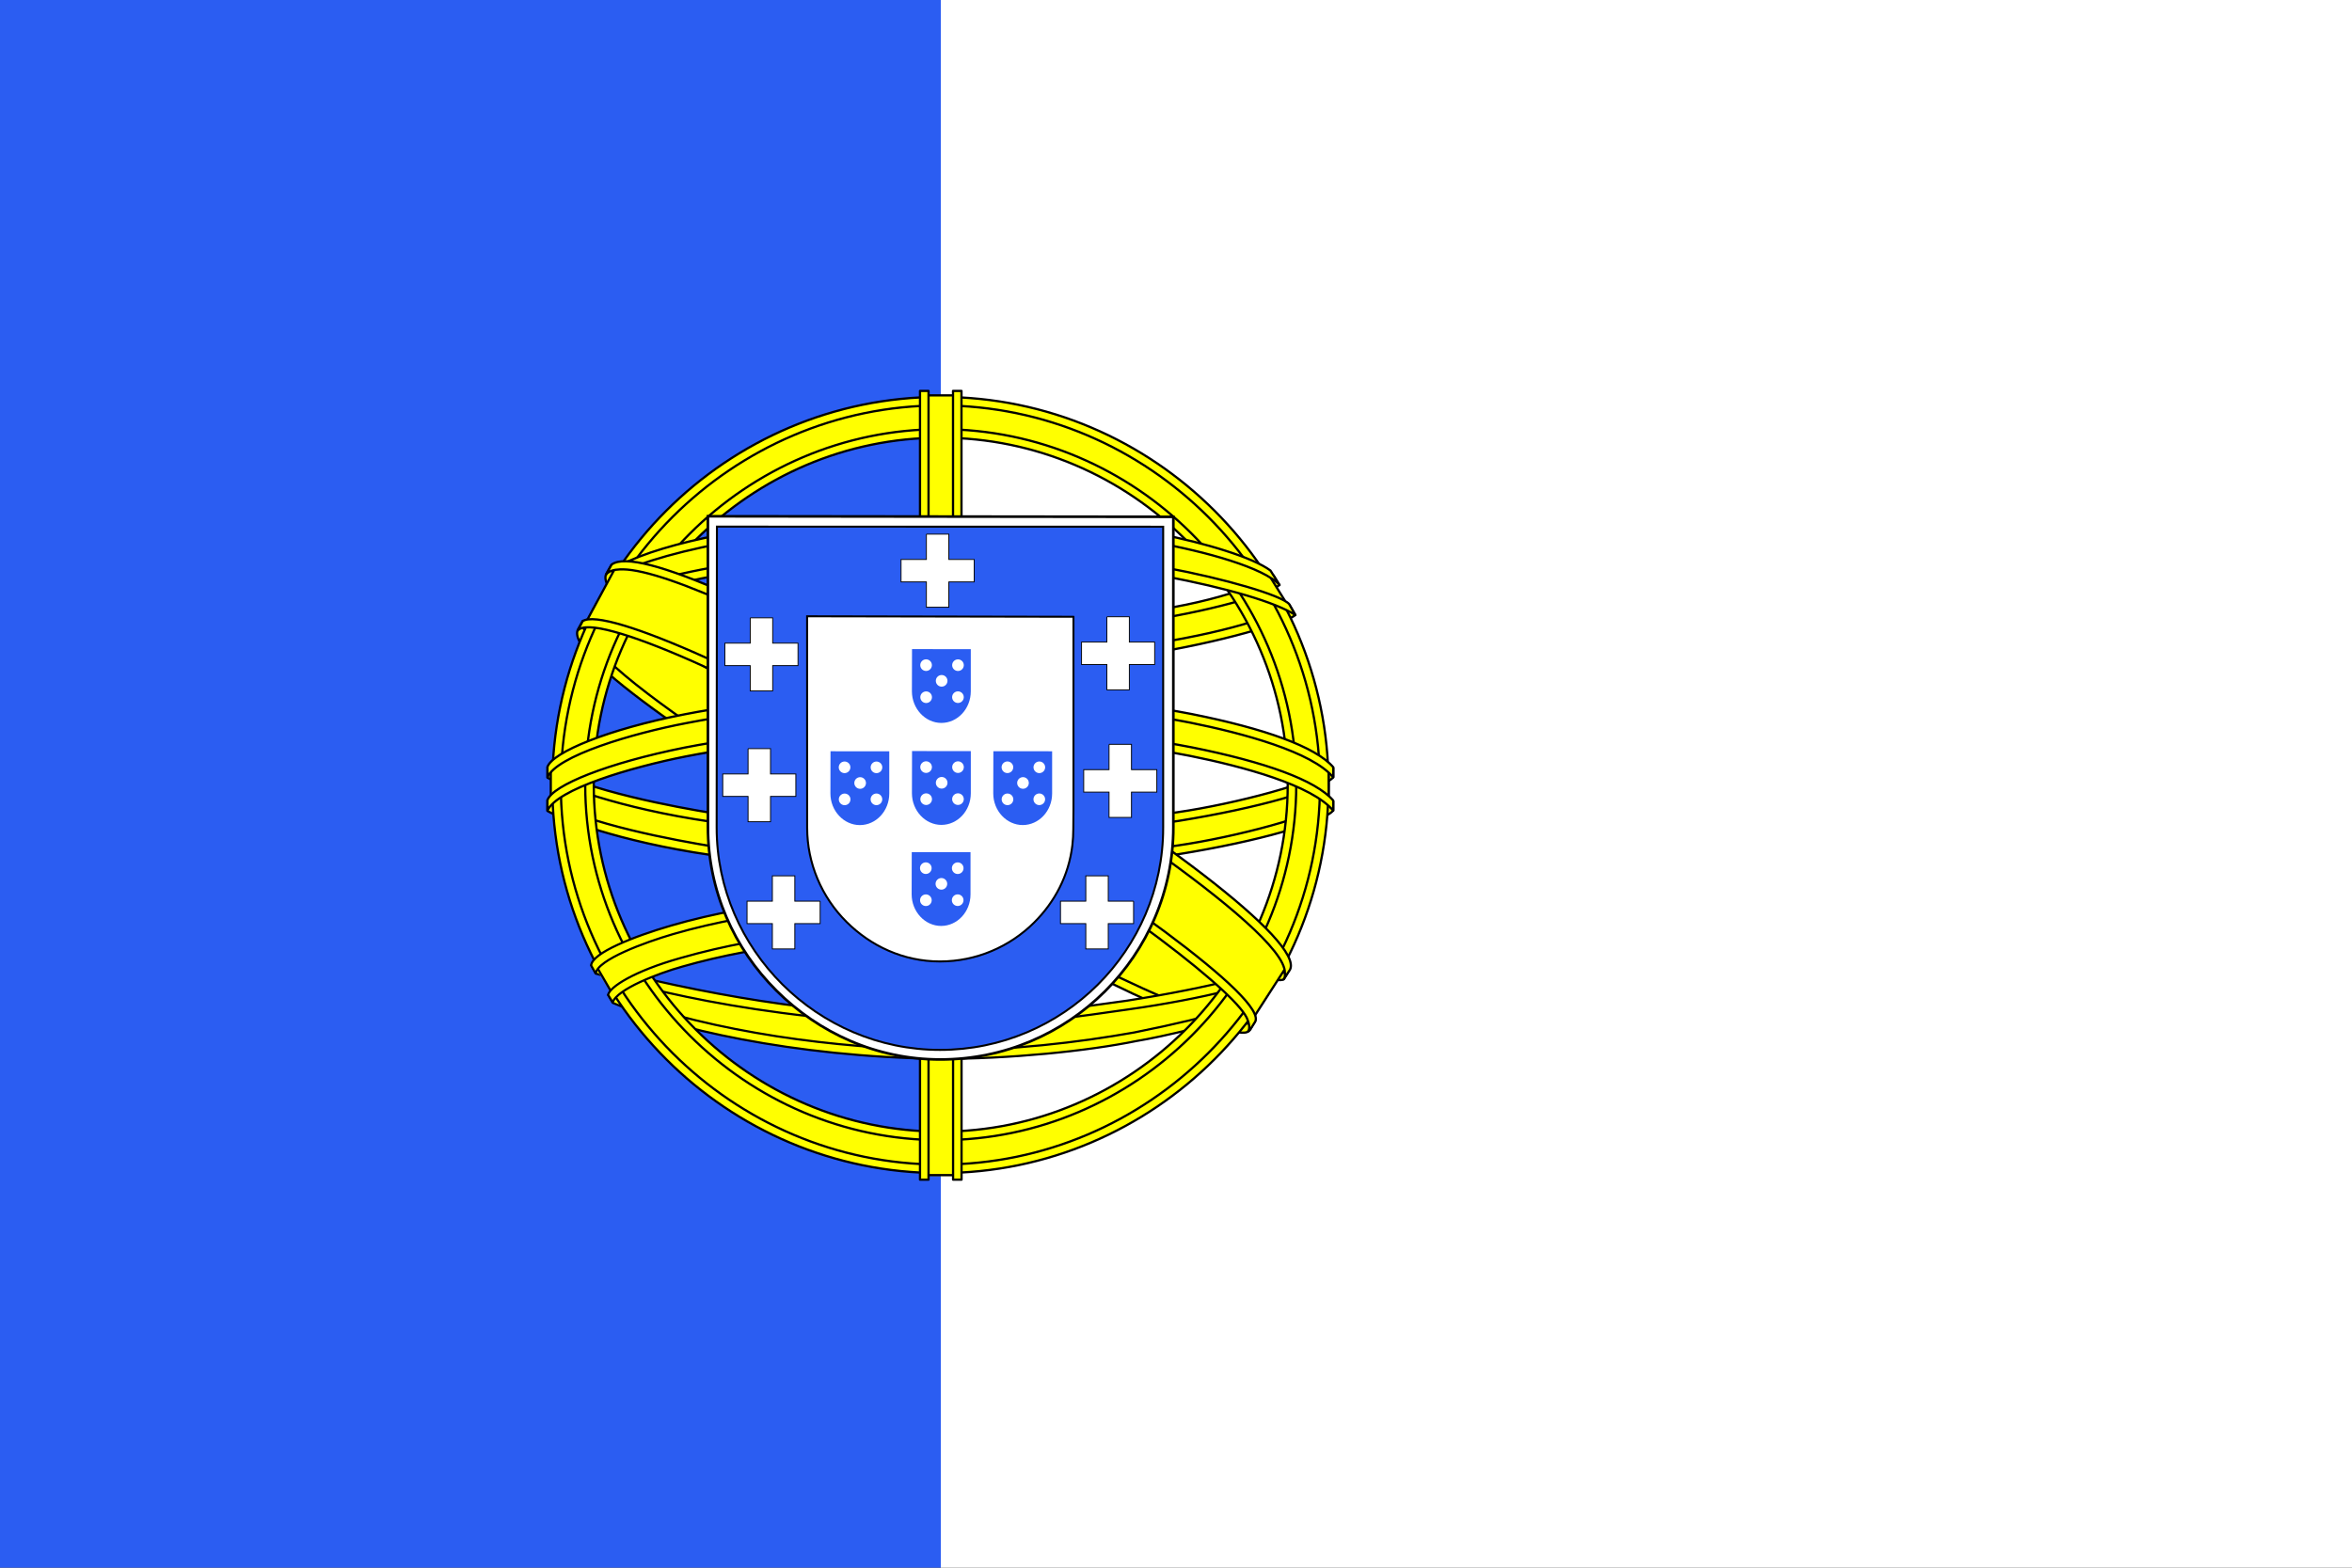 <?xml version="1.0" encoding="UTF-8" standalone="no"?>
<svg
   xmlns:dc="http://purl.org/dc/elements/1.1/"
   xmlns:cc="http://creativecommons.org/ns#"
   xmlns:rdf="http://www.w3.org/1999/02/22-rdf-syntax-ns#"
   xmlns:svg="http://www.w3.org/2000/svg"
   xmlns="http://www.w3.org/2000/svg"
   xmlns:sodipodi="http://sodipodi.sourceforge.net/DTD/sodipodi-0.dtd"
   xmlns:inkscape="http://www.inkscape.org/namespaces/inkscape"
   width="600"
   height="400"
   version="1.0"
   id="svg2"
   sodipodi:version="0.32"
   inkscape:version="0.46"
   sodipodi:docname="Flag_of_Portugalicia.svg"
   inkscape:output_extension="org.inkscape.output.svg.inkscape"
   style="display:inline">
  <rect width="100%" height="100%" fill="#333333" stroke="none"/>
  <defs
     id="defs267">
    <inkscape:perspective
       sodipodi:type="inkscape:persp3d"
       inkscape:vp_x="0 : 200 : 1"
       inkscape:vp_y="0 : 1000 : 0"
       inkscape:vp_z="600 : 200 : 1"
       inkscape:persp3d-origin="300 : 133.33333 : 1"
       id="perspective271" />
  </defs>
  <sodipodi:namedview
     inkscape:window-height="786"
     inkscape:window-width="1125"
     inkscape:pageshadow="2"
     inkscape:pageopacity="0.0"
     guidetolerance="10.0"
     gridtolerance="10.0"
     objecttolerance="10.0"
     borderopacity="1.0"
     bordercolor="#666666"
     pagecolor="#ffffff"
     id="base"
     showgrid="false"
     inkscape:zoom="0.90666667"
     inkscape:cx="317.11251"
     inkscape:cy="150.45261"
     inkscape:window-x="61"
     inkscape:window-y="62"
     inkscape:current-layer="layer2"
     showguides="true"
     inkscape:guide-bbox="true">
    <sodipodi:guide
       orientation="0,1"
       position="247.059,167.096"
       id="guide4382" />
  </sodipodi:namedview>
  <path
     id="path1337"
     d="M -68.044,457.042 L -68.044,457.042 L -68.044,457.042 L -68.044,457.042"
     style="fill:#000000;fill-rule:evenodd;stroke:none" />
  <g
     inkscape:groupmode="layer"
     id="layer1"
     inkscape:label="Fond drapeau"
     style="display:inline"
     sodipodi:insensitive="true">
    <path
       id="path1339"
       d="M 239.999,400 L 600,400 L 600,1.8865e-05 L 239.999,1.8865e-05 L 239.999,400 z"
       style="fill:#ffffff;fill-rule:evenodd;stroke:none" />
    <path
       id="path1341"
       d="M -1.617e-06,400 L 240.001,400 L 240.001,1.8865e-05 L -1.617e-06,1.8865e-05 L -1.617e-06,400 z"
       style="fill:#2b5df2;fill-rule:evenodd;stroke:none" />
  </g>
  <g
     inkscape:groupmode="layer"
     id="layer2"
     inkscape:label="Astrolabe"
     style="display:inline">
    <g
       id="g4241"
       transform="translate(-1.2094034e-2,0.196)">
      <path
         style="fill:#ffff00;fill-rule:evenodd;stroke:none"
         d="M 318.24,262.036 C 288.027,261.132 149.499,174.656 148.549,160.893 L 156.198,148.136 C 169.939,168.102 311.561,252.195 325.47,249.214 L 318.24,262.036"
         id="path4287" />
      <path
         style="fill:#ffff00;fill-rule:evenodd;stroke:none"
         d="M 154.592,146.405 C 151.883,153.698 190.743,177.723 237.495,206.158 C 284.248,234.594 324.56,252.164 327.548,249.644 C 327.73,249.319 329.018,247.103 328.9,247.122 C 328.339,247.967 326.976,248.231 324.849,247.618 C 312.219,243.975 279.274,228.855 238.475,204.112 C 197.677,179.369 162.181,156.57 156.663,146.88 C 156.28,146.209 156.006,144.986 156.063,144.033 L 155.928,144.033 L 154.752,146.085 L 154.592,146.406 L 154.592,146.405 z M 318.957,262.44 C 318.443,263.369 317.489,263.402 315.674,263.201 C 304.374,261.95 270.085,245.276 229.513,220.988 C 182.301,192.726 143.309,166.977 147.545,160.244 L 148.696,158.209 L 148.923,158.28 C 145.119,169.685 225.871,215.856 230.624,218.802 C 277.348,247.749 316.738,264.652 320.225,260.258 L 318.957,262.44"
         id="path4289" />
      <path
         style="fill:none;stroke:#000000;stroke-width:0.573;stroke-linecap:round;stroke-linejoin:round"
         d="M 154.592,146.405 C 151.882,153.698 190.742,177.723 237.495,206.158 C 284.248,234.592 324.56,252.164 327.548,249.644 C 327.731,249.319 329.018,247.103 328.9,247.121 C 328.34,247.965 326.977,248.231 324.85,247.618 C 312.219,243.975 279.274,228.853 238.476,204.112 C 197.678,179.369 162.182,156.568 156.665,146.88 C 156.281,146.209 156.008,144.984 156.063,144.031 L 155.929,144.03 L 154.755,146.083 L 154.593,146.405 L 154.592,146.405 z M 318.956,262.441 C 318.443,263.371 317.488,263.402 315.674,263.202 C 304.374,261.952 270.085,245.278 229.512,220.99 C 182.3,192.726 143.308,166.979 147.544,160.246 L 148.695,158.211 L 148.922,158.282 C 145.118,169.687 225.87,215.86 230.623,218.804 C 277.348,247.751 316.738,264.654 320.224,260.262 L 318.956,262.443 L 318.956,262.441 z"
         id="path4291" />
      <path
         style="fill:#ffff00;fill-rule:evenodd;stroke:none"
         d="M 240.167,169.23 C 270.404,168.991 307.717,165.098 329.19,156.54 L 324.564,149.023 C 311.872,156.048 274.353,160.667 239.911,161.358 C 199.175,160.983 170.422,157.19 156.014,147.523 L 151.647,155.527 C 178.13,166.734 205.269,169.115 240.167,169.23"
         id="path4293" />
      <path
         style="fill:#ffff00;fill-rule:evenodd;stroke:none"
         d="M 330.442,156.713 C 329.703,157.895 315.698,162.722 295.068,166.286 C 281.081,168.419 262.834,170.242 240.063,170.264 C 218.43,170.284 200.758,168.744 187.378,166.931 C 165.722,163.536 154.545,158.811 150.412,157.143 C 150.807,156.357 151.061,155.804 151.442,155.071 C 163.337,159.808 174.567,162.664 187.721,164.688 C 201.012,166.488 218.471,168.05 239.998,168.028 C 262.662,168.007 280.707,166.046 294.613,163.977 C 315.769,160.563 327.324,156.171 328.948,154.132 L 330.442,156.711 L 330.442,156.713 z M 326.38,149.088 C 324.087,150.93 312.662,154.982 292.56,158.192 C 279.146,160.116 262.088,161.837 240.295,161.858 C 219.592,161.878 202.676,160.483 189.81,158.607 C 169.395,155.943 158.532,151.134 154.613,149.731 C 155.002,149.058 155.399,148.387 155.807,147.716 C 158.856,149.251 169.34,153.509 190.034,156.44 C 202.754,158.242 219.694,159.586 240.295,159.565 C 261.986,159.545 278.849,157.789 292.179,155.879 C 312.384,153.099 323.256,147.931 324.907,146.636 L 326.38,149.088"
         id="path4295" />
      <path
         style="fill:none;stroke:#000000;stroke-width:0.573;stroke-linecap:round;stroke-linejoin:round"
         d="M 330.441,156.711 C 329.702,157.893 315.698,162.722 295.068,166.286 C 281.08,168.419 262.834,170.242 240.063,170.264 C 218.43,170.284 200.758,168.744 187.379,166.931 C 165.723,163.536 154.546,158.811 150.414,157.141 C 150.809,156.356 151.063,155.804 151.444,155.071 C 163.339,159.807 174.568,162.662 187.723,164.686 C 201.014,166.487 218.473,168.048 239.999,168.028 C 262.663,168.005 280.708,166.044 294.614,163.975 C 315.77,160.563 327.325,156.171 328.949,154.132 L 330.443,156.711 L 330.441,156.711 z M 326.381,149.088 C 324.088,150.93 312.663,154.982 292.561,158.192 C 279.147,160.114 262.089,161.835 240.296,161.856 C 219.592,161.877 202.677,160.481 189.811,158.607 C 169.397,155.941 158.533,151.132 154.615,149.73 C 155.005,149.056 155.402,148.387 155.809,147.716 C 158.857,149.251 169.342,153.507 190.035,156.439 C 202.755,158.242 219.696,159.586 240.297,159.565 C 261.987,159.543 278.85,157.789 292.18,155.877 C 312.386,153.097 323.258,147.93 324.908,146.636 L 326.381,149.087 L 326.381,149.088 z"
         id="path4297" />
      <path
         style="fill:#ffff00;fill-rule:evenodd;stroke:none"
         d="M 140.881,205.657 C 159.478,215.66 200.786,220.701 239.874,221.048 C 275.466,221.105 321.833,215.546 339.172,206.358 L 338.695,196.347 C 333.27,204.824 283.582,212.955 239.489,212.623 C 195.396,212.29 154.451,205.48 140.802,196.664 L 140.881,205.655"
         id="path4299" />
      <path
         style="fill:#ffff00;fill-rule:evenodd;stroke:none"
         d="M 340.122,204.217 L 340.123,206.606 C 337.517,209.72 321.177,214.43 300.687,217.746 C 285.092,220.137 264.759,221.941 239.425,221.941 C 215.356,221.941 196.163,220.226 181.277,217.939 C 157.749,214.515 142.698,208.515 139.678,206.724 L 139.691,203.94 C 148.766,209.972 173.351,214.385 181.608,215.736 C 196.396,218.008 215.476,219.711 239.425,219.711 C 264.641,219.711 284.859,217.918 300.356,215.543 C 315.057,213.419 336,207.897 340.122,204.219 L 340.122,204.217 z M 340.132,195.725 L 340.133,198.114 C 337.527,201.228 321.187,205.938 300.697,209.254 C 285.101,211.645 264.769,213.448 239.434,213.448 C 215.365,213.448 196.172,211.734 181.287,209.447 C 157.758,206.022 142.708,200.023 139.687,198.23 L 139.7,195.446 C 148.775,201.479 173.361,205.893 181.617,207.242 C 196.404,209.514 215.484,211.218 239.434,211.218 C 264.65,211.218 284.868,209.426 300.365,207.049 C 315.067,204.925 336.009,199.402 340.132,195.725"
         id="path4301" />
      <path
         style="fill:none;stroke:#000000;stroke-width:0.573;stroke-linecap:round;stroke-linejoin:round"
         d="M 340.122,204.219 L 340.123,206.606 C 337.517,209.722 321.177,214.432 300.686,217.748 C 285.092,220.139 264.759,221.942 239.425,221.942 C 215.356,221.942 196.162,220.226 181.276,217.941 C 157.747,214.515 142.697,208.515 139.677,206.724 L 139.69,203.938 C 148.765,209.972 173.351,214.385 181.607,215.736 C 196.395,218.006 215.475,219.709 239.424,219.709 C 264.64,219.709 284.858,217.918 300.355,215.543 C 315.056,213.419 335.999,207.897 340.122,204.219 L 340.122,204.219 z M 340.132,195.727 L 340.133,198.114 C 337.527,201.228 321.187,205.938 300.696,209.254 C 285.101,211.645 264.769,213.448 239.434,213.448 C 215.365,213.448 196.172,211.734 181.286,209.447 C 157.757,206.022 142.707,200.023 139.686,198.231 L 139.7,195.446 C 148.774,201.479 173.36,205.893 181.617,207.242 C 196.404,209.514 215.484,211.218 239.434,211.218 C 264.65,211.218 284.868,209.426 300.364,207.049 C 315.066,204.925 336.008,199.402 340.131,195.725 L 340.132,195.727 z"
         id="path4303" />
      <path
         style="fill:#ffff00;fill-rule:evenodd;stroke:none"
         d="M 239.787,260.32 C 197.016,260.065 160.366,248.661 152.627,246.776 L 158.271,255.611 C 171.941,261.361 207.695,269.931 240.198,268.982 C 272.702,268.034 301.108,265.516 321.126,255.771 L 326.912,246.616 C 313.27,253.041 266.845,260.255 239.787,260.32"
         id="path4305" />
      <path
         style="fill:#ffff00;fill-rule:evenodd;stroke:none"
         d="M 323.302,253.72 C 322.452,255.017 321.585,256.3 320.705,257.549 C 311.263,260.877 296.385,264.372 290.108,265.391 C 277.285,268.035 257.444,269.987 239.835,269.996 C 201.945,269.441 170.93,262.022 156.339,255.695 L 155.161,253.671 L 155.354,253.367 L 157.351,254.141 C 183.299,263.423 212.442,267.126 240.048,267.793 C 257.586,267.855 275.144,265.783 289.34,263.244 C 311.111,258.882 319.914,255.594 322.616,254.103 L 323.302,253.718 L 323.302,253.72 z M 328.318,245.443 C 328.34,245.468 328.362,245.495 328.383,245.52 C 327.748,246.594 327.092,247.685 326.421,248.783 C 321.385,250.584 307.719,254.582 287.762,257.374 C 274.613,259.163 266.44,260.898 240.283,261.408 C 191.266,260.161 159.532,250.576 151.993,248.211 L 150.876,246.07 C 179.282,253.485 208.297,258.661 240.284,259.19 C 264.214,258.681 274.395,256.919 287.434,255.142 C 310.705,251.522 322.43,247.691 325.95,246.585 C 325.905,246.521 325.853,246.454 325.795,246.386 L 328.318,245.444"
         id="path4307" />
      <path
         style="fill:none;stroke:#000000;stroke-width:0.55;stroke-linecap:round;stroke-linejoin:round"
         d="M 323.301,253.718 C 322.451,255.017 321.584,256.3 320.705,257.547 C 311.263,260.877 296.385,264.372 290.108,265.391 C 277.284,268.034 257.443,269.985 239.834,269.994 C 201.944,269.44 170.929,262.022 156.338,255.695 L 155.16,253.671 L 155.353,253.367 L 157.349,254.141 C 183.298,263.425 212.44,267.128 240.047,267.793 C 257.585,267.855 275.142,265.783 289.34,263.244 C 311.11,258.882 319.914,255.594 322.615,254.103 L 323.302,253.718 L 323.301,253.718 z M 328.318,245.443 C 328.34,245.468 328.362,245.493 328.383,245.52 C 327.748,246.594 327.092,247.685 326.421,248.783 C 321.386,250.583 307.719,254.581 287.762,257.372 C 274.613,259.163 266.44,260.898 240.283,261.406 C 191.267,260.159 159.533,250.575 151.993,248.211 L 150.876,246.068 C 179.282,253.483 208.298,258.659 240.284,259.189 C 264.215,258.679 274.396,256.917 287.436,255.139 C 310.707,251.52 322.431,247.689 325.951,246.583 C 325.907,246.52 325.855,246.452 325.797,246.384 L 328.32,245.441 L 328.318,245.443 z"
         id="path4309" />
      <path
         style="fill:#ffff00;fill-rule:evenodd;stroke:none"
         d="M 239.841,111.053 C 288.958,111.053 328.615,150.989 328.615,200.116 C 328.615,249.241 288.957,288.909 239.841,288.909 C 190.724,288.909 150.932,249.108 150.932,199.981 C 150.932,150.854 190.724,111.055 239.841,111.055 L 239.841,111.053 z M 239.841,102.253 C 293.657,102.253 337.549,146.153 337.549,199.981 C 337.549,253.808 293.657,297.71 239.841,297.71 C 186.025,297.71 142.133,253.809 142.133,199.981 C 142.133,146.153 186.025,102.253 239.841,102.253"
         id="path4311" />
      <path
         style="fill:#ffff00;fill-rule:evenodd;stroke:none"
         d="M 239.907,101.078 C 294.441,101.078 338.918,145.561 338.918,200.098 C 338.918,254.638 294.441,299.12 239.907,299.12 C 185.374,299.12 140.896,254.638 140.896,200.098 C 140.896,145.561 185.374,101.078 239.907,101.078 z M 239.907,103.256 C 293.004,103.256 336.739,146.839 336.739,200.098 C 336.739,253.36 293.003,296.942 239.907,296.942 C 186.811,296.942 143.075,253.36 143.075,200.098 C 143.075,146.839 186.81,103.256 239.907,103.256"
         id="path4313" />
      <path
         style="fill:none;stroke:#000000;stroke-width:0.573;stroke-linecap:round;stroke-linejoin:round"
         d="M 239.907,101.078 C 294.441,101.078 338.918,145.561 338.918,200.1 C 338.918,254.638 294.44,299.12 239.907,299.12 C 185.374,299.12 140.896,254.64 140.896,200.1 C 140.896,145.561 185.374,101.078 239.907,101.078 z M 239.907,103.256 C 293.003,103.256 336.74,146.839 336.74,200.1 C 336.74,253.36 293.004,296.942 239.907,296.942 C 186.811,296.942 143.075,253.36 143.075,200.1 C 143.075,146.84 186.811,103.256 239.907,103.256 z"
         id="path1371" />
      <path
         style="fill:#ffff00;fill-rule:evenodd;stroke:none"
         d="M 239.994,109.31 C 289.725,109.31 330.688,150.129 330.688,200.012 C 330.688,249.896 289.724,290.715 239.994,290.715 C 190.264,290.715 149.301,249.897 149.301,200.012 C 149.301,150.129 190.265,109.31 239.994,109.31 z M 239.994,111.487 C 288.53,111.487 328.51,151.328 328.51,200.012 C 328.51,248.699 288.531,288.537 239.994,288.537 C 191.459,288.537 151.478,248.699 151.478,200.012 C 151.478,151.328 191.458,111.487 239.994,111.487"
         id="path4316" />
      <path
         style="fill:none;stroke:#000000;stroke-width:0.573;stroke-linecap:round;stroke-linejoin:round"
         d="M 239.994,109.308 C 289.725,109.308 330.688,150.129 330.688,200.012 C 330.688,249.896 289.725,290.715 239.994,290.715 C 190.265,290.715 149.301,249.896 149.301,200.012 C 149.301,150.129 190.265,109.308 239.994,109.308 z M 239.994,111.487 C 288.531,111.487 328.51,151.326 328.51,200.012 C 328.51,248.697 288.53,288.536 239.994,288.536 C 191.459,288.536 151.479,248.697 151.479,200.012 C 151.479,151.326 191.458,111.487 239.994,111.487 z"
         id="path1375" />
      <path
         style="fill:#ffff00;fill-rule:evenodd;stroke:none"
         d="M 235.9,299.853 L 244.514,299.853 L 244.514,100.612 L 235.9,100.612 L 235.9,299.853 z"
         id="path4319" />
      <path
         style="fill:none;stroke:#000000;stroke-width:0.573;stroke-linecap:round;stroke-linejoin:round"
         d="M 237.021,100.683 L 243.04,100.683"
         id="path4321" />
      <path
         style="fill:none;stroke:#000000;stroke-width:0.573;stroke-linecap:round;stroke-linejoin:round"
         d="M 237.031,299.644 L 243.079,299.644"
         id="path4323" />
      <path
         style="fill:#ffff00;fill-rule:evenodd;stroke:none"
         d="M 243.128,99.546 L 245.288,99.546 L 245.306,300.797 L 243.145,300.797 L 243.129,99.546 L 243.128,99.546 z M 234.706,99.548 L 236.883,99.548 L 236.885,300.795 L 234.707,300.795 L 234.707,99.548"
         id="path4325" />
      <path
         style="fill:none;stroke:#000000;stroke-width:0.573;stroke-linecap:round;stroke-linejoin:round"
         d="M 243.128,99.546 L 245.288,99.546 L 245.306,300.797 L 243.145,300.797 L 243.129,99.546 L 243.128,99.546 z M 234.706,99.548 L 236.883,99.548 L 236.886,300.795 L 234.707,300.795 L 234.707,99.548 L 234.706,99.548 z"
         id="path4327" />
      <path
         style="fill:#ffff00;fill-rule:evenodd;stroke:none"
         d="M 140.542,195.884 C 152.958,184.453 198.769,177.041 239.414,177.233 C 280.059,177.424 328.195,185.776 338.666,195.64 L 338.771,204.165 C 330.002,195.916 292.604,186.079 239.494,185.969 C 186.383,185.858 147.822,195.966 140.54,204.385 L 140.542,195.884"
         id="path4329" />
      <path
         style="fill:none;stroke:#000000;stroke-width:0.572;stroke-linecap:round;stroke-linejoin:round"
         d="M 140.517,196.28 L 140.517,203.637"
         id="path4331" />
      <path
         style="fill:none;stroke:#000000;stroke-width:0.572;stroke-linecap:round;stroke-linejoin:round"
         d="M 338.992,196.583 L 338.992,203.938"
         id="path4333" />
      <path
         style="fill:#ffff00;fill-rule:evenodd;stroke:none"
         d="M 239.955,184.768 C 263.338,184.724 286.024,186.985 304.02,190.487 C 322.589,194.201 335.657,198.844 340.124,204.06 L 340.119,206.641 C 334.731,200.152 317.146,195.394 303.601,192.674 C 285.742,189.198 263.207,186.956 239.954,187.001 C 215.416,187.045 192.567,189.37 174.97,192.802 C 160.85,195.604 142.018,201.172 139.667,206.66 L 139.667,203.971 C 140.959,200.172 154.98,194.492 174.652,190.554 C 192.38,187.097 215.272,184.814 239.954,184.768 L 239.955,184.768 z M 239.964,176.275 C 263.347,176.233 286.033,178.492 304.03,181.995 C 322.599,185.709 335.666,190.352 340.134,195.568 L 340.129,198.148 C 334.74,191.66 317.156,186.902 303.611,184.182 C 285.752,180.706 263.217,178.463 239.964,178.508 C 215.425,178.552 192.686,180.878 175.089,184.31 C 161.462,186.893 141.862,192.679 139.677,198.168 L 139.677,195.479 C 140.969,191.72 155.273,185.837 174.663,182.062 C 192.391,178.604 215.283,176.322 239.964,176.275"
         id="path4335" />
      <path
         style="fill:none;stroke:#000000;stroke-width:0.573;stroke-linecap:round;stroke-linejoin:round"
         d="M 239.955,184.768 C 263.338,184.724 286.025,186.983 304.02,190.487 C 322.589,194.199 335.657,198.842 340.125,204.058 L 340.12,206.641 C 334.731,200.15 317.147,195.392 303.602,192.672 C 285.744,189.198 263.209,186.956 239.955,186.999 C 215.417,187.045 192.568,189.369 174.971,192.802 C 160.85,195.604 142.02,201.17 139.669,206.66 L 139.669,203.971 C 140.96,200.171 154.981,194.492 174.653,190.554 C 192.382,187.097 215.273,184.812 239.955,184.768 z M 239.964,176.275 C 263.347,176.233 286.034,178.492 304.03,181.995 C 322.599,185.709 335.666,190.35 340.135,195.566 L 340.13,198.148 C 334.741,191.66 317.157,186.902 303.612,184.182 C 285.754,180.706 263.219,178.463 239.964,178.508 C 215.426,178.552 192.688,180.878 175.09,184.31 C 161.463,186.893 141.864,192.679 139.678,198.17 L 139.678,195.479 C 140.969,191.72 155.274,185.837 174.663,182.062 C 192.392,178.604 215.283,176.322 239.964,176.275 z"
         id="path4337" />
      <path
         style="fill:#ffff00;fill-rule:evenodd;stroke:none"
         d="M 239.478,132.962 C 276.327,132.778 308.468,138.114 323.173,145.647 L 328.537,154.926 C 315.756,148.038 281.081,140.876 239.531,141.947 C 205.678,142.155 169.505,145.674 151.355,155.357 L 157.758,144.648 C 172.654,136.924 207.78,133.005 239.478,132.964"
         id="path4339" />
      <path
         style="fill:none;stroke:#000000;stroke-width:0.574;stroke-linecap:round;stroke-linejoin:round"
         d="M 324.106,147.145 L 327.756,153.006"
         id="path1399" />
      <path
         style="fill:#ffff00;fill-rule:evenodd;stroke:none"
         d="M 239.966,140.624 C 260.983,140.567 281.292,141.754 297.444,144.668 C 312.484,147.467 326.829,151.667 328.878,153.93 L 330.467,156.74 C 325.479,153.483 313.067,149.857 297.129,146.834 C 281.121,143.826 260.828,142.829 239.927,142.884 C 216.205,142.803 197.776,144.053 181.958,146.811 C 165.231,149.943 153.625,154.413 150.761,156.538 L 152.32,153.569 C 157.883,150.731 166.71,147.31 181.543,144.639 C 197.899,141.651 216.525,140.753 239.965,140.624 L 239.966,140.624 z M 239.957,132.142 C 260.071,132.087 279.93,133.208 295.41,135.992 C 307.619,138.367 319.693,142.08 324.113,145.38 L 326.439,149.077 C 322.486,144.68 307.603,140.517 294.465,138.185 C 279.103,135.536 260.069,134.487 239.957,134.319 C 218.85,134.377 199.342,135.67 184.205,138.427 C 169.763,141.176 160.445,144.429 156.502,146.968 L 158.547,143.881 C 163.988,141.017 172.779,138.386 183.85,136.237 C 199.1,133.46 218.726,132.199 239.957,132.142"
         id="path4342" />
      <path
         style="fill:none;stroke:#000000;stroke-width:0.573;stroke-linecap:round;stroke-linejoin:round"
         d="M 239.966,140.624 C 260.983,140.569 281.291,141.754 297.443,144.668 C 312.484,147.467 326.828,151.669 328.878,153.929 L 330.468,156.738 C 325.48,153.481 313.067,149.855 297.13,146.832 C 281.124,143.824 260.829,142.827 239.929,142.882 C 216.208,142.801 197.777,144.053 181.961,146.811 C 165.233,149.941 153.627,154.413 150.763,156.537 L 152.321,153.567 C 157.885,150.729 166.712,147.308 181.544,144.637 C 197.901,141.649 216.527,140.753 239.967,140.624 L 239.966,140.624 z M 239.957,132.14 C 260.07,132.087 279.93,133.208 295.409,135.991 C 307.618,138.367 319.692,142.078 324.113,145.38 L 326.439,149.075 C 322.485,144.68 307.603,140.516 294.465,138.183 C 279.104,135.534 260.07,134.485 239.957,134.318 C 218.85,134.377 199.342,135.67 184.205,138.426 C 169.764,141.174 160.445,144.427 156.502,146.968 L 158.547,143.881 C 163.988,141.017 172.779,138.386 183.85,136.235 C 199.099,133.459 218.725,132.199 239.957,132.14 z"
         id="path4344" />
      <path
         style="fill:#ffff00;fill-rule:evenodd;stroke:none"
         d="M 289.149,241.262 C 270.932,237.861 252.68,237.368 239.933,237.518 C 178.526,238.237 158.689,250.127 156.268,253.727 L 151.679,246.245 C 167.312,234.913 200.751,228.559 240.265,229.208 C 260.783,229.544 278.489,230.906 293.384,233.791 L 289.148,241.264"
         id="path4346" />
      <path
         style="fill:none;stroke:#000000;stroke-width:0.573;stroke-linecap:round;stroke-linejoin:round"
         d="M 152.698,247.281 L 155.711,252.467"
         id="path1407" />
      <path
         style="fill:#ffff00;fill-rule:evenodd;stroke:none"
         d="M 239.582,236.462 C 256.663,236.717 273.432,237.422 289.615,240.44 L 288.443,242.509 C 273.412,239.735 257.388,238.673 239.64,238.758 C 216.978,238.582 194.055,240.699 174.099,246.426 C 167.802,248.177 157.378,252.227 156.315,255.572 L 155.15,253.647 C 155.485,251.67 161.786,247.568 173.563,244.259 C 196.421,237.713 217.802,236.61 239.583,236.46 L 239.582,236.462 z M 240.357,227.865 C 258.055,228.196 276.332,229.015 294.097,232.534 L 292.876,234.689 C 276.835,231.504 261.508,230.443 240.462,230.119 C 217.727,230.159 193.611,231.781 171.684,238.156 C 164.605,240.218 152.387,244.676 151.978,248.204 L 150.813,246.139 C 151.078,242.933 161.656,238.75 171.171,235.983 C 193.267,229.559 217.447,227.907 240.357,227.865"
         id="path4349" />
      <path
         style="fill:none;stroke:#000000;stroke-width:0.55;stroke-linecap:round;stroke-linejoin:round"
         d="M 239.582,236.462 C 256.663,236.717 273.431,237.422 289.615,240.44 L 288.443,242.509 C 273.412,239.735 257.388,238.673 239.64,238.759 C 216.977,238.582 194.055,240.699 174.098,246.426 C 167.802,248.178 157.377,252.227 156.315,255.572 L 155.149,253.649 C 155.485,251.672 161.785,247.568 173.563,244.259 C 196.421,237.713 217.802,236.61 239.582,236.46 L 239.582,236.462 z M 240.357,227.865 C 258.055,228.196 276.332,229.015 294.097,232.534 L 292.876,234.687 C 276.834,231.503 261.508,230.441 240.461,230.117 C 217.726,230.159 193.61,231.78 171.683,238.154 C 164.604,240.216 152.386,244.674 151.978,248.204 L 150.813,246.139 C 151.078,242.933 161.655,238.75 171.17,235.983 C 193.267,229.559 217.446,227.907 240.357,227.865 z"
         id="path4351" />
      <path
         style="fill:#000000;fill-rule:evenodd;stroke:none"
         d="M 222.02,233.858 C 222.045,233.554 222.145,233.307 222.32,233.121 C 222.496,232.936 222.71,232.832 222.964,232.811 C 223.131,232.797 223.277,232.826 223.404,232.894 C 223.53,232.963 223.623,233.068 223.682,233.207 C 223.739,233.345 223.76,233.507 223.746,233.692 C 223.731,233.878 223.681,234.046 223.594,234.2 C 223.508,234.353 223.395,234.474 223.253,234.561 C 223.111,234.648 222.963,234.7 222.806,234.711 C 222.636,234.725 222.488,234.698 222.361,234.626 C 222.234,234.553 222.142,234.447 222.085,234.308 C 222.027,234.171 222.005,234.021 222.019,233.858 L 222.02,233.858 z M 222.266,233.842 C 222.248,234.064 222.292,234.232 222.399,234.35 C 222.505,234.467 222.646,234.518 222.824,234.503 C 223.004,234.489 223.157,234.411 223.283,234.274 C 223.409,234.134 223.482,233.947 223.502,233.71 C 223.514,233.562 223.499,233.433 223.46,233.327 C 223.42,233.218 223.355,233.139 223.264,233.083 C 223.173,233.032 223.069,233.01 222.95,233.02 C 222.78,233.034 222.631,233.106 222.499,233.233 C 222.368,233.363 222.291,233.566 222.268,233.842 L 222.266,233.842 z M 224.604,234.133 L 224.827,234.088 C 224.828,234.176 224.855,234.243 224.905,234.288 C 224.955,234.333 225.03,234.353 225.132,234.348 C 225.233,234.343 225.31,234.319 225.364,234.274 C 225.417,234.229 225.448,234.178 225.454,234.12 C 225.461,234.071 225.444,234.031 225.403,234.003 C 225.377,233.984 225.304,233.964 225.187,233.939 C 225.03,233.905 224.923,233.874 224.864,233.847 C 224.804,233.819 224.762,233.78 224.736,233.726 C 224.71,233.674 224.7,233.616 224.708,233.551 C 224.715,233.49 224.735,233.435 224.767,233.383 C 224.8,233.33 224.841,233.287 224.89,233.251 C 224.927,233.225 224.976,233.199 225.038,233.178 C 225.1,233.157 225.164,233.146 225.232,233.142 C 225.334,233.137 225.422,233.149 225.496,233.175 C 225.57,233.2 225.622,233.238 225.653,233.289 C 225.684,233.339 225.7,233.406 225.704,233.491 L 225.485,233.533 C 225.484,233.464 225.461,233.413 225.419,233.377 C 225.377,233.341 225.312,233.325 225.227,233.33 C 225.125,233.335 225.05,233.354 225.004,233.39 C 224.956,233.426 224.93,233.468 224.924,233.514 C 224.921,233.543 224.927,233.569 224.942,233.592 C 224.957,233.616 224.983,233.633 225.02,233.648 C 225.041,233.655 225.103,233.671 225.208,233.695 C 225.359,233.731 225.464,233.76 225.522,233.784 C 225.581,233.809 225.625,233.847 225.655,233.896 C 225.684,233.947 225.694,234.01 225.685,234.086 C 225.676,234.162 225.646,234.234 225.596,234.303 C 225.544,234.372 225.477,234.425 225.392,234.465 C 225.307,234.507 225.213,234.529 225.111,234.534 C 224.942,234.541 224.817,234.514 224.737,234.444 C 224.656,234.377 224.612,234.272 224.604,234.134 L 224.604,234.133 z M 226.851,233.974 L 227.076,233.991 C 227.024,234.129 226.946,234.239 226.84,234.319 C 226.734,234.4 226.605,234.443 226.454,234.451 C 226.263,234.46 226.119,234.408 226.021,234.293 C 225.924,234.178 225.887,234.012 225.913,233.795 C 225.939,233.571 226.015,233.394 226.142,233.265 C 226.27,233.135 226.423,233.065 226.603,233.056 C 226.777,233.047 226.912,233.101 227.008,233.218 C 227.104,233.334 227.14,233.502 227.114,233.722 C 227.112,233.735 227.11,233.755 227.106,233.782 L 226.135,233.831 C 226.126,233.976 226.154,234.086 226.218,234.162 C 226.282,234.236 226.368,234.27 226.477,234.263 C 226.558,234.26 226.629,234.236 226.692,234.187 C 226.754,234.143 226.807,234.071 226.852,233.974 L 226.851,233.974 z M 226.17,233.643 L 226.897,233.607 C 226.901,233.497 226.882,233.413 226.843,233.361 C 226.783,233.276 226.697,233.238 226.585,233.244 C 226.484,233.247 226.394,233.287 226.317,233.359 C 226.24,233.433 226.191,233.528 226.17,233.645 L 226.17,233.643 z M 227.265,234.462 L 227.477,234.484 C 227.478,234.552 227.497,234.599 227.534,234.628 C 227.584,234.666 227.657,234.684 227.751,234.68 C 227.854,234.675 227.935,234.649 227.994,234.606 C 228.055,234.561 228.098,234.499 228.127,234.424 C 228.145,234.377 228.161,234.281 228.177,234.133 C 228.067,234.255 227.941,234.319 227.796,234.326 C 227.617,234.334 227.486,234.275 227.403,234.148 C 227.321,234.021 227.291,233.864 227.312,233.679 C 227.326,233.552 227.362,233.433 227.419,233.323 C 227.478,233.213 227.552,233.126 227.644,233.065 C 227.736,233.001 227.84,232.967 227.956,232.961 C 228.109,232.954 228.229,233.011 228.314,233.133 L 228.332,232.974 L 228.536,232.963 L 228.402,234.115 C 228.378,234.324 228.34,234.472 228.289,234.561 C 228.237,234.649 228.165,234.722 228.068,234.776 C 227.973,234.83 227.86,234.861 227.729,234.868 C 227.574,234.875 227.452,234.846 227.366,234.778 C 227.278,234.711 227.245,234.606 227.264,234.462 L 227.265,234.462 z M 227.54,233.652 C 227.52,233.826 227.539,233.952 227.598,234.029 C 227.657,234.107 227.737,234.143 227.839,234.136 C 227.941,234.131 228.03,234.088 228.108,234.005 C 228.185,233.921 228.234,233.793 228.254,233.623 C 228.273,233.459 228.252,233.339 228.192,233.259 C 228.131,233.18 228.05,233.144 227.95,233.147 C 227.852,233.153 227.764,233.197 227.686,233.282 C 227.607,233.368 227.56,233.49 227.54,233.65 L 227.54,233.652 z M 228.696,234.277 L 228.874,232.942 L 229.07,232.937 L 229.046,233.123 C 229.095,233.058 229.157,233.003 229.229,232.961 C 229.301,232.918 229.381,232.896 229.469,232.894 C 229.564,232.891 229.64,232.908 229.696,232.947 C 229.753,232.987 229.788,233.043 229.804,233.115 C 229.928,232.956 230.072,232.873 230.237,232.868 C 230.366,232.863 230.46,232.898 230.519,232.97 C 230.578,233.041 230.599,233.153 230.578,233.304 L 230.457,234.221 L 230.238,234.227 L 230.35,233.386 C 230.362,233.297 230.363,233.231 230.354,233.192 C 230.345,233.153 230.323,233.121 230.289,233.097 C 230.255,233.075 230.212,233.065 230.161,233.066 C 230.069,233.068 229.99,233.101 229.921,233.166 C 229.853,233.231 229.809,233.332 229.791,233.469 L 229.688,234.245 L 229.467,234.252 L 229.583,233.385 C 229.596,233.285 229.589,233.209 229.559,233.161 C 229.53,233.111 229.474,233.088 229.393,233.09 C 229.332,233.092 229.271,233.111 229.215,233.147 C 229.158,233.182 229.113,233.233 229.082,233.297 C 229.049,233.363 229.025,233.457 229.009,233.578 L 228.918,234.27 L 228.698,234.277 L 228.696,234.277 z M 231.742,233.724 L 231.965,233.745 C 231.911,233.883 231.83,233.991 231.723,234.071 C 231.616,234.148 231.487,234.189 231.336,234.194 C 231.146,234.2 231.002,234.145 230.908,234.028 C 230.813,233.912 230.779,233.745 230.808,233.528 C 230.838,233.304 230.918,233.128 231.047,233.001 C 231.176,232.871 231.33,232.804 231.51,232.799 C 231.683,232.794 231.817,232.851 231.911,232.97 C 232.005,233.087 232.038,233.258 232.009,233.476 C 232.007,233.49 232.003,233.509 231.999,233.536 L 231.031,233.567 C 231.019,233.714 231.045,233.826 231.107,233.9 C 231.169,233.976 231.254,234.012 231.362,234.008 C 231.442,234.006 231.514,233.983 231.577,233.936 C 231.64,233.892 231.694,233.82 231.741,233.724 L 231.742,233.724 z M 231.067,233.381 L 231.793,233.359 C 231.798,233.247 231.781,233.162 231.743,233.11 C 231.684,233.025 231.6,232.983 231.488,232.987 C 231.386,232.99 231.296,233.027 231.219,233.099 C 231.141,233.17 231.091,233.265 231.068,233.379 L 231.067,233.381 z M 232.192,234.136 L 232.369,232.799 L 232.568,232.794 L 232.542,232.983 C 232.658,232.833 232.805,232.756 232.985,232.751 C 233.064,232.748 233.133,232.759 233.195,232.788 C 233.256,232.813 233.301,232.849 233.327,232.896 C 233.353,232.942 233.368,232.996 233.374,233.061 C 233.376,233.102 233.37,233.175 233.356,233.28 L 233.247,234.102 L 233.026,234.109 L 233.134,233.296 C 233.146,233.204 233.147,233.135 233.136,233.088 C 233.125,233.044 233.099,233.01 233.059,232.983 C 233.019,232.958 232.97,232.946 232.911,232.947 C 232.817,232.951 232.733,232.983 232.656,233.047 C 232.58,233.111 232.531,233.229 232.508,233.399 L 232.411,234.129 L 232.191,234.136 L 232.192,234.136 z M 234.1,233.883 L 234.102,234.081 C 234.038,234.095 233.982,234.103 233.933,234.103 C 233.853,234.105 233.794,234.093 233.753,234.067 C 233.713,234.043 233.688,234.008 233.676,233.965 C 233.665,233.924 233.669,233.835 233.689,233.7 L 233.803,232.932 L 233.642,232.934 L 233.668,232.758 L 233.83,232.754 L 233.879,232.423 L 234.118,232.286 L 234.049,232.753 L 234.269,232.75 L 234.243,232.927 L 234.021,232.929 L 233.904,233.708 C 233.894,233.775 233.892,233.814 233.897,233.833 C 233.902,233.852 233.913,233.865 233.928,233.878 C 233.944,233.888 233.967,233.893 234,233.892 C 234.025,233.892 234.057,233.888 234.098,233.881 L 234.1,233.883 z M 234.306,233.401 C 234.343,233.155 234.438,232.968 234.589,232.849 C 234.715,232.748 234.858,232.698 235.019,232.694 C 235.196,232.692 235.333,232.75 235.428,232.868 C 235.523,232.987 235.555,233.153 235.523,233.364 C 235.498,233.536 235.453,233.672 235.387,233.771 C 235.323,233.871 235.239,233.948 235.135,234.003 C 235.031,234.059 234.923,234.088 234.81,234.089 C 234.629,234.091 234.49,234.035 234.397,233.916 C 234.303,233.798 234.273,233.626 234.307,233.401 L 234.306,233.401 z M 234.532,233.399 C 234.506,233.569 234.523,233.697 234.583,233.782 C 234.643,233.865 234.727,233.905 234.836,233.905 C 234.945,233.903 235.042,233.858 235.128,233.773 C 235.213,233.686 235.268,233.556 235.295,233.379 C 235.319,233.216 235.302,233.09 235.242,233.006 C 235.183,232.923 235.098,232.882 234.99,232.884 C 234.881,232.886 234.783,232.929 234.699,233.013 C 234.613,233.099 234.557,233.229 234.533,233.399 L 234.532,233.399 z M 237.325,233.605 L 237.548,233.632 C 237.492,233.769 237.41,233.876 237.302,233.952 C 237.193,234.028 237.064,234.069 236.914,234.071 C 236.724,234.073 236.583,234.015 236.49,233.894 C 236.397,233.778 236.366,233.609 236.399,233.392 C 236.432,233.168 236.515,232.992 236.646,232.866 C 236.777,232.741 236.932,232.677 237.111,232.676 C 237.284,232.672 237.417,232.73 237.508,232.851 C 237.6,232.972 237.629,233.142 237.596,233.361 C 237.595,233.375 237.591,233.395 237.586,233.423 L 236.619,233.435 C 236.605,233.581 236.629,233.693 236.69,233.771 C 236.751,233.849 236.835,233.885 236.943,233.885 C 237.022,233.883 237.096,233.86 237.159,233.816 C 237.222,233.771 237.277,233.7 237.325,233.605 z M 236.658,233.251 L 237.381,233.24 C 237.388,233.128 237.373,233.044 237.336,232.989 C 237.279,232.902 237.195,232.86 237.084,232.862 C 236.984,232.863 236.893,232.9 236.814,232.97 C 236.735,233.041 236.684,233.133 236.658,233.251 z M 237.741,234.003 L 238.048,232.159 L 238.267,232.161 L 237.96,234.003 L 237.741,234.003 M 238.566,232.417 L 238.609,232.157 L 238.829,232.159 L 238.785,232.419 L 238.566,232.419 L 238.566,232.417 z M 238.302,234 L 238.524,232.665 L 238.744,232.665 L 238.522,234 L 238.302,234 M 238.857,233.997 L 239.079,232.662 L 239.275,232.663 L 239.244,232.849 C 239.295,232.784 239.359,232.732 239.432,232.692 C 239.506,232.653 239.585,232.634 239.672,232.634 C 239.767,232.634 239.843,232.654 239.897,232.696 C 239.95,232.737 239.984,232.794 239.996,232.868 C 240.125,232.714 240.27,232.636 240.434,232.636 C 240.563,232.638 240.655,232.674 240.711,232.748 C 240.769,232.82 240.784,232.936 240.759,233.087 L 240.606,234.003 L 240.389,234.002 L 240.529,233.161 C 240.544,233.07 240.547,233.006 240.54,232.965 C 240.532,232.925 240.512,232.894 240.479,232.87 C 240.447,232.846 240.404,232.832 240.354,232.832 C 240.263,232.832 240.183,232.863 240.112,232.925 C 240.042,232.987 239.994,233.087 239.971,233.223 L 239.842,234 L 239.623,233.999 L 239.768,233.132 C 239.785,233.03 239.779,232.954 239.752,232.904 C 239.725,232.855 239.671,232.828 239.59,232.828 C 239.528,232.828 239.469,232.844 239.411,232.878 C 239.352,232.911 239.307,232.96 239.272,233.025 C 239.238,233.088 239.21,233.182 239.19,233.304 L 239.075,233.997 L 238.857,233.995 L 238.857,233.997 z M 241.199,232.421 L 241.242,232.161 L 241.461,232.161 L 241.419,232.422 L 241.199,232.421 M 240.935,234.003 L 241.158,232.669 L 241.377,232.669 L 241.155,234.003 L 240.935,234.003 M 241.495,233.977 L 241.74,232.642 L 241.935,232.646 L 241.9,232.835 C 242.022,232.691 242.172,232.62 242.351,232.625 C 242.428,232.627 242.497,232.642 242.557,232.674 C 242.616,232.705 242.659,232.744 242.682,232.79 C 242.705,232.839 242.718,232.896 242.719,232.96 C 242.719,233.001 242.71,233.075 242.691,233.18 L 242.541,234.002 L 242.323,233.997 L 242.472,233.184 C 242.488,233.092 242.493,233.021 242.484,232.976 C 242.475,232.931 242.451,232.894 242.413,232.864 C 242.376,232.837 242.327,232.822 242.269,232.822 C 242.175,232.82 242.091,232.849 242.011,232.908 C 241.933,232.968 241.877,233.082 241.846,233.254 L 241.712,233.983 L 241.495,233.977 M 243.747,233.86 C 243.653,233.931 243.565,233.979 243.486,234.006 C 243.406,234.033 243.323,234.046 243.237,234.044 C 243.095,234.041 242.994,234.003 242.93,233.931 C 242.868,233.857 242.846,233.764 242.867,233.654 C 242.879,233.588 242.904,233.528 242.943,233.476 C 242.981,233.421 243.027,233.379 243.079,233.347 C 243.132,233.316 243.189,233.292 243.25,233.278 C 243.295,233.267 243.362,233.256 243.451,233.247 C 243.631,233.23 243.765,233.207 243.855,233.178 C 243.86,233.147 243.865,233.126 243.866,233.12 C 243.883,233.027 243.874,232.961 243.84,232.922 C 243.795,232.87 243.716,232.842 243.606,232.839 C 243.503,232.837 243.424,232.853 243.368,232.891 C 243.312,232.927 243.264,232.992 243.223,233.087 L 243.015,233.05 C 243.052,232.956 243.098,232.88 243.153,232.826 C 243.207,232.766 243.28,232.723 243.37,232.694 C 243.46,232.665 243.56,232.651 243.671,232.653 C 243.781,232.656 243.868,232.672 243.931,232.699 C 243.995,232.727 244.04,232.763 244.064,232.804 C 244.088,232.846 244.102,232.898 244.104,232.96 C 244.104,232.998 244.095,233.068 244.077,233.168 L 244.021,233.469 C 243.982,233.679 243.962,233.814 243.962,233.869 C 243.961,233.924 243.97,233.977 243.988,234.031 L 243.759,234.026 C 243.745,233.977 243.741,233.923 243.746,233.858 L 243.747,233.86 z M 243.822,233.356 C 243.736,233.386 243.612,233.413 243.45,233.433 C 243.357,233.446 243.291,233.457 243.251,233.473 C 243.211,233.49 243.177,233.513 243.152,233.545 C 243.126,233.576 243.109,233.612 243.102,233.652 C 243.092,233.712 243.104,233.762 243.14,233.804 C 243.176,233.845 243.238,233.865 243.323,233.869 C 243.406,233.871 243.485,233.854 243.557,233.816 C 243.63,233.78 243.688,233.728 243.73,233.663 C 243.763,233.612 243.788,233.536 243.807,233.439 L 243.822,233.356 M 245.1,234.031 L 245.131,233.862 C 245.025,233.993 244.893,234.057 244.734,234.051 C 244.631,234.05 244.542,234.019 244.467,233.959 C 244.391,233.896 244.34,233.814 244.311,233.708 C 244.284,233.602 244.282,233.48 244.307,233.343 C 244.332,233.211 244.376,233.09 244.438,232.982 C 244.501,232.875 244.581,232.792 244.677,232.737 C 244.773,232.68 244.875,232.654 244.981,232.656 C 245.058,232.658 245.124,232.677 245.178,232.712 C 245.233,232.746 245.274,232.792 245.302,232.848 L 245.423,232.186 L 245.64,232.19 L 245.302,234.033 L 245.1,234.029 L 245.1,234.031 z M 244.532,233.349 C 244.5,233.52 244.512,233.648 244.565,233.735 C 244.619,233.82 244.693,233.865 244.788,233.867 C 244.884,233.869 244.973,233.829 245.053,233.75 C 245.134,233.671 245.191,233.549 245.221,233.383 C 245.255,233.2 245.245,233.066 245.193,232.978 C 245.142,232.891 245.066,232.848 244.967,232.844 C 244.87,232.842 244.78,232.882 244.701,232.961 C 244.621,233.043 244.564,233.17 244.532,233.347 L 244.532,233.349 z M 245.692,233.347 C 245.737,233.101 245.837,232.918 245.991,232.801 C 246.12,232.707 246.264,232.66 246.423,232.663 C 246.601,232.667 246.734,232.729 246.824,232.853 C 246.915,232.975 246.939,233.142 246.901,233.354 C 246.87,233.526 246.82,233.661 246.752,233.759 C 246.685,233.856 246.598,233.931 246.493,233.983 C 246.388,234.036 246.28,234.06 246.167,234.057 C 245.987,234.053 245.852,233.99 245.763,233.867 C 245.674,233.745 245.65,233.571 245.692,233.345 L 245.692,233.347 z M 245.916,233.35 C 245.885,233.523 245.897,233.65 245.954,233.738 C 246.011,233.824 246.094,233.869 246.202,233.871 C 246.31,233.874 246.409,233.833 246.497,233.748 C 246.584,233.666 246.644,233.535 246.677,233.361 C 246.706,233.195 246.693,233.068 246.637,232.982 C 246.58,232.896 246.498,232.851 246.391,232.849 C 246.282,232.846 246.184,232.887 246.096,232.97 C 246.009,233.052 245.949,233.18 245.918,233.35 L 245.916,233.35 z M 247.718,234.074 L 247.963,232.739 L 248.16,232.744 L 248.123,232.946 C 248.191,232.851 248.248,232.79 248.296,232.761 C 248.343,232.732 248.393,232.718 248.444,232.718 C 248.518,232.72 248.588,232.748 248.655,232.797 L 248.541,233.005 C 248.493,232.972 248.443,232.953 248.39,232.953 C 248.343,232.951 248.297,232.965 248.254,232.994 C 248.211,233.023 248.177,233.063 248.15,233.117 C 248.111,233.195 248.083,233.283 248.066,233.378 L 247.938,234.077 L 247.72,234.073 L 247.718,234.074 z M 249.515,233.692 L 249.733,233.73 C 249.671,233.864 249.583,233.967 249.472,234.039 C 249.361,234.111 249.231,234.143 249.082,234.136 C 248.894,234.129 248.757,234.062 248.671,233.938 C 248.585,233.814 248.564,233.643 248.608,233.426 C 248.653,233.2 248.744,233.03 248.88,232.909 C 249.015,232.79 249.172,232.736 249.35,232.743 C 249.522,232.75 249.65,232.815 249.733,232.94 C 249.818,233.066 249.838,233.24 249.794,233.461 C 249.791,233.473 249.786,233.493 249.781,233.521 L 248.823,233.482 C 248.802,233.628 248.819,233.744 248.875,233.822 C 248.932,233.903 249.012,233.947 249.12,233.95 C 249.199,233.954 249.272,233.934 249.337,233.893 C 249.403,233.852 249.461,233.784 249.514,233.69 L 249.515,233.692 z M 248.873,233.296 L 249.59,233.325 C 249.604,233.213 249.593,233.126 249.559,233.07 C 249.507,232.98 249.425,232.932 249.315,232.927 C 249.216,232.923 249.124,232.954 249.042,233.021 C 248.961,233.088 248.903,233.18 248.873,233.296 L 248.873,233.296 z M 249.926,233.714 L 250.148,233.688 C 250.142,233.778 250.162,233.849 250.208,233.898 C 250.252,233.948 250.325,233.974 250.425,233.979 C 250.523,233.983 250.602,233.965 250.659,233.924 C 250.716,233.885 250.75,233.836 250.762,233.778 C 250.772,233.728 250.758,233.686 250.721,233.655 C 250.696,233.633 250.628,233.605 250.515,233.569 C 250.364,233.521 250.26,233.48 250.205,233.447 C 250.15,233.415 250.111,233.37 250.09,233.314 C 250.069,233.259 250.065,233.199 250.078,233.133 C 250.09,233.075 250.114,233.02 250.15,232.972 C 250.187,232.922 250.231,232.88 250.283,232.849 C 250.322,232.824 250.372,232.804 250.434,232.788 C 250.496,232.772 250.561,232.766 250.628,232.768 C 250.728,232.774 250.814,232.79 250.884,232.826 C 250.955,232.858 251.002,232.901 251.029,232.954 C 251.054,233.008 251.066,233.077 251.062,233.164 L 250.844,233.187 C 250.848,233.118 250.83,233.063 250.792,233.021 C 250.753,232.982 250.692,232.96 250.607,232.956 C 250.508,232.953 250.433,232.967 250.383,232.999 C 250.334,233.03 250.305,233.07 250.296,233.117 C 250.29,233.146 250.293,233.171 250.306,233.195 C 250.318,233.222 250.342,233.242 250.377,233.259 C 250.397,233.267 250.457,233.29 250.558,233.325 C 250.703,233.375 250.803,233.413 250.859,233.444 C 250.914,233.473 250.955,233.514 250.979,233.567 C 251.003,233.621 251.008,233.685 250.992,233.764 C 250.977,233.838 250.941,233.909 250.885,233.974 C 250.829,234.038 250.758,234.088 250.671,234.12 C 250.583,234.155 250.49,234.169 250.389,234.163 C 250.223,234.156 250.103,234.117 250.03,234.041 C 249.956,233.965 249.922,233.857 249.926,233.714 L 249.926,233.714 z M 251.068,234.677 L 251.438,232.83 L 251.636,232.839 L 251.601,233.011 C 251.661,232.946 251.725,232.898 251.791,232.864 C 251.856,232.833 251.931,232.82 252.015,232.824 C 252.123,232.826 252.214,232.862 252.286,232.923 C 252.359,232.983 252.405,233.07 252.427,233.178 C 252.448,233.287 252.446,233.404 252.42,233.531 C 252.394,233.668 252.345,233.79 252.277,233.898 C 252.208,234.005 252.122,234.086 252.021,234.141 C 251.92,234.194 251.819,234.221 251.72,234.217 C 251.648,234.214 251.586,234.196 251.534,234.162 C 251.483,234.127 251.444,234.086 251.416,234.035 L 251.285,234.684 L 251.068,234.675 L 251.068,234.677 z M 251.5,233.514 C 251.465,233.685 251.473,233.814 251.524,233.898 C 251.574,233.983 251.647,234.028 251.742,234.031 C 251.838,234.036 251.93,233.997 252.016,233.914 C 252.102,233.833 252.163,233.702 252.198,233.524 C 252.233,233.354 252.224,233.227 252.174,233.137 C 252.124,233.05 252.051,233.005 251.959,233.001 C 251.867,232.998 251.775,233.039 251.686,233.126 C 251.596,233.213 251.534,233.343 251.5,233.516 L 251.5,233.514 z M 253.512,233.827 L 253.731,233.865 C 253.668,234.002 253.581,234.105 253.47,234.176 C 253.359,234.246 253.228,234.279 253.079,234.274 C 252.891,234.265 252.755,234.2 252.669,234.076 C 252.584,233.95 252.562,233.78 252.606,233.562 C 252.651,233.339 252.741,233.166 252.877,233.047 C 253.014,232.929 253.17,232.87 253.347,232.878 C 253.519,232.886 253.647,232.953 253.731,233.079 C 253.816,233.204 253.836,233.377 253.792,233.597 C 253.789,233.61 253.785,233.63 253.779,233.657 L 252.821,233.619 C 252.8,233.766 252.816,233.879 252.873,233.961 C 252.929,234.041 253.01,234.084 253.118,234.088 C 253.197,234.091 253.271,234.073 253.335,234.031 C 253.4,233.99 253.458,233.923 253.511,233.827 L 253.512,233.827 z M 252.871,233.431 L 253.588,233.461 C 253.601,233.349 253.59,233.263 253.556,233.206 C 253.504,233.117 253.423,233.068 253.313,233.065 C 253.213,233.059 253.122,233.09 253.04,233.157 C 252.958,233.225 252.901,233.316 252.87,233.431 L 252.871,233.431 z M 254.242,232.694 L 254.295,232.434 L 254.512,232.443 L 254.46,232.703 L 254.242,232.694 M 253.925,234.277 L 254.192,232.942 L 254.41,232.951 L 254.142,234.286 L 253.924,234.277 L 253.925,234.277 z M 254.99,234.117 L 254.982,234.317 C 254.918,234.329 254.862,234.333 254.813,234.331 C 254.734,234.328 254.675,234.312 254.637,234.284 C 254.599,234.257 254.575,234.221 254.565,234.178 C 254.557,234.136 254.565,234.044 254.592,233.909 L 254.746,233.142 L 254.586,233.135 L 254.622,232.96 L 254.781,232.965 L 254.847,232.634 L 255.092,232.508 L 254.998,232.974 L 255.216,232.982 L 255.182,233.157 L 254.963,233.149 L 254.807,233.929 C 254.794,233.995 254.789,234.036 254.793,234.053 C 254.797,234.073 254.807,234.088 254.822,234.1 C 254.837,234.111 254.861,234.117 254.893,234.118 C 254.917,234.12 254.95,234.118 254.991,234.113 L 254.99,234.117 z M 255.998,234.194 C 255.903,234.263 255.816,234.31 255.736,234.335 C 255.654,234.362 255.572,234.373 255.487,234.37 C 255.346,234.365 255.244,234.326 255.183,234.25 C 255.123,234.174 255.102,234.081 255.125,233.97 C 255.138,233.905 255.164,233.847 255.204,233.793 C 255.243,233.742 255.289,233.7 255.342,233.67 C 255.395,233.638 255.452,233.616 255.514,233.6 C 255.559,233.592 255.625,233.583 255.714,233.576 C 255.893,233.561 256.029,233.54 256.117,233.513 C 256.124,233.482 256.129,233.462 256.131,233.454 C 256.149,233.363 256.141,233.296 256.108,233.256 C 256.064,233.202 255.985,233.175 255.876,233.17 C 255.773,233.166 255.695,233.182 255.639,233.216 C 255.582,233.252 255.534,233.316 255.49,233.411 L 255.284,233.373 C 255.322,233.278 255.37,233.202 255.425,233.147 C 255.481,233.09 255.554,233.049 255.643,233.02 C 255.733,232.994 255.833,232.98 255.944,232.985 C 256.053,232.99 256.139,233.008 256.203,233.037 C 256.266,233.066 256.31,233.102 256.334,233.144 C 256.358,233.187 256.371,233.238 256.371,233.301 C 256.371,233.339 256.361,233.408 256.341,233.509 L 256.281,233.811 C 256.239,234.021 256.216,234.153 256.214,234.21 C 256.213,234.265 256.221,234.32 256.237,234.372 L 256.011,234.364 C 255.997,234.317 255.994,234.26 256,234.198 L 255.998,234.194 z M 256.081,233.69 C 255.996,233.721 255.871,233.744 255.709,233.76 C 255.616,233.771 255.55,233.782 255.511,233.798 C 255.47,233.814 255.437,233.836 255.41,233.869 C 255.385,233.9 255.367,233.936 255.358,233.974 C 255.347,234.035 255.358,234.086 255.394,234.127 C 255.43,234.169 255.49,234.191 255.575,234.194 C 255.659,234.198 255.737,234.183 255.81,234.148 C 255.883,234.112 255.941,234.062 255.985,233.997 C 256.019,233.947 256.045,233.872 256.065,233.773 L 256.082,233.69 L 256.081,233.69 z M 257.239,233.766 C 257.289,233.518 257.392,233.337 257.548,233.225 C 257.678,233.13 257.821,233.085 257.982,233.092 C 258.158,233.099 258.29,233.164 258.379,233.29 C 258.466,233.415 258.49,233.583 258.446,233.795 C 258.412,233.967 258.36,234.102 258.291,234.196 C 258.222,234.295 258.134,234.367 258.029,234.418 C 257.924,234.469 257.815,234.491 257.703,234.487 C 257.523,234.48 257.39,234.415 257.304,234.29 C 257.216,234.165 257.196,233.991 257.241,233.764 L 257.239,233.766 z M 257.463,233.775 C 257.429,233.945 257.439,234.076 257.494,234.162 C 257.549,234.252 257.631,234.297 257.739,234.301 C 257.847,234.305 257.946,234.267 258.035,234.185 C 258.123,234.102 258.185,233.972 258.221,233.798 C 258.253,233.633 258.243,233.506 258.188,233.417 C 258.133,233.33 258.052,233.283 257.945,233.28 C 257.836,233.274 257.737,233.312 257.648,233.395 C 257.559,233.476 257.498,233.603 257.464,233.775 L 257.463,233.775 z M 259.14,235.033 L 259.541,233.191 L 259.739,233.2 L 259.701,233.375 C 259.761,233.309 259.825,233.261 259.891,233.231 C 259.957,233.2 260.031,233.189 260.115,233.192 C 260.224,233.199 260.314,233.235 260.385,233.297 C 260.455,233.361 260.501,233.447 260.52,233.558 C 260.539,233.666 260.536,233.784 260.508,233.91 C 260.478,234.046 260.427,234.169 260.357,234.275 C 260.286,234.382 260.2,234.462 260.097,234.515 C 259.995,234.567 259.895,234.59 259.796,234.584 C 259.724,234.581 259.663,234.561 259.612,234.525 C 259.561,234.491 259.523,234.447 259.497,234.396 L 259.356,235.045 L 259.139,235.033 L 259.14,235.033 z M 259.59,233.876 C 259.553,234.046 259.559,234.176 259.608,234.261 C 259.656,234.346 259.729,234.393 259.823,234.4 C 259.918,234.405 260.01,234.367 260.097,234.286 C 260.185,234.205 260.247,234.076 260.286,233.896 C 260.323,233.728 260.317,233.598 260.269,233.509 C 260.22,233.421 260.149,233.373 260.056,233.368 C 259.963,233.363 259.872,233.402 259.782,233.488 C 259.691,233.574 259.627,233.704 259.589,233.876 L 259.59,233.876 z M 260.62,234.604 L 260.911,233.271 L 261.105,233.282 L 261.061,233.485 C 261.132,233.392 261.191,233.334 261.24,233.305 C 261.289,233.278 261.338,233.265 261.389,233.267 C 261.462,233.271 261.531,233.301 261.596,233.354 L 261.476,233.559 C 261.43,233.523 261.381,233.504 261.328,233.5 C 261.28,233.498 261.234,233.511 261.19,233.538 C 261.146,233.566 261.11,233.605 261.083,233.657 C 261.041,233.735 261.01,233.822 260.989,233.917 L 260.837,234.615 L 260.62,234.603 L 260.62,234.604 z M 261.507,233.993 C 261.561,233.745 261.665,233.566 261.823,233.455 C 261.955,233.364 262.099,233.321 262.257,233.332 C 262.434,233.341 262.564,233.411 262.649,233.536 C 262.734,233.664 262.754,233.833 262.708,234.044 C 262.67,234.217 262.616,234.35 262.546,234.444 C 262.474,234.541 262.386,234.612 262.28,234.662 C 262.174,234.709 262.065,234.731 261.953,234.724 C 261.774,234.713 261.643,234.646 261.558,234.52 C 261.473,234.393 261.456,234.219 261.505,233.991 L 261.507,233.993 z M 261.729,234.005 C 261.692,234.176 261.7,234.305 261.753,234.395 C 261.806,234.484 261.887,234.53 261.994,234.537 C 262.101,234.544 262.201,234.508 262.291,234.425 C 262.38,234.344 262.443,234.217 262.481,234.043 C 262.517,233.878 262.509,233.75 262.456,233.661 C 262.403,233.573 262.322,233.524 262.216,233.518 C 262.107,233.513 262.009,233.549 261.919,233.63 C 261.829,233.708 261.765,233.836 261.728,234.005 L 261.729,234.005 z M 263.151,233.192 L 263.208,232.931 L 263.425,232.942 L 263.368,233.206 L 263.151,233.192 M 262.421,235.273 L 262.503,235.083 C 262.544,235.097 262.577,235.105 262.601,235.105 C 262.645,235.109 262.682,235.096 262.71,235.067 C 262.739,235.037 262.766,234.961 262.793,234.839 L 263.098,233.439 L 263.315,233.451 L 263.009,234.856 C 262.972,235.02 262.927,235.134 262.873,235.195 C 262.802,235.276 262.706,235.313 262.585,235.306 C 262.526,235.302 262.472,235.29 262.422,235.271 L 262.421,235.273 z M 264.328,234.415 L 264.546,234.456 C 264.481,234.592 264.392,234.693 264.28,234.763 C 264.168,234.834 264.038,234.863 263.89,234.854 C 263.703,234.844 263.567,234.775 263.484,234.648 C 263.4,234.522 263.383,234.35 263.429,234.133 C 263.478,233.909 263.571,233.738 263.709,233.621 C 263.846,233.504 264.003,233.451 264.181,233.461 C 264.352,233.469 264.479,233.54 264.56,233.668 C 264.642,233.795 264.66,233.969 264.612,234.189 C 264.609,234.201 264.604,234.223 264.598,234.248 L 263.644,234.193 C 263.621,234.339 263.636,234.455 263.69,234.536 C 263.745,234.617 263.825,234.662 263.932,234.668 C 264.011,234.671 264.084,234.655 264.15,234.615 C 264.216,234.575 264.275,234.508 264.329,234.415 L 264.328,234.415 z M 263.696,234.008 L 264.41,234.05 C 264.425,233.938 264.415,233.852 264.383,233.793 C 264.332,233.704 264.252,233.654 264.143,233.648 C 264.043,233.641 263.952,233.671 263.869,233.737 C 263.786,233.802 263.729,233.893 263.697,234.008"
         id="path4353" />
      <path
         style="fill:#000000;fill-rule:evenodd;stroke:none"
         d="M 265.667,234.462 L 265.873,234.503 C 265.817,234.655 265.731,234.772 265.616,234.852 C 265.502,234.933 265.375,234.97 265.235,234.961 C 265.06,234.949 264.932,234.884 264.852,234.756 C 264.772,234.632 264.756,234.456 264.803,234.234 C 264.834,234.091 264.884,233.965 264.954,233.86 C 265.024,233.755 265.11,233.679 265.216,233.632 C 265.321,233.583 265.429,233.561 265.539,233.567 C 265.678,233.574 265.784,233.619 265.855,233.699 C 265.928,233.776 265.962,233.883 265.958,234.021 L 265.739,234.041 C 265.738,233.95 265.718,233.881 265.676,233.833 C 265.636,233.784 265.579,233.759 265.507,233.753 C 265.398,233.748 265.301,233.782 265.214,233.86 C 265.128,233.938 265.066,234.066 265.028,234.241 C 264.989,234.42 264.994,234.553 265.042,234.637 C 265.09,234.724 265.168,234.768 265.273,234.775 C 265.358,234.78 265.435,234.758 265.504,234.706 C 265.573,234.655 265.628,234.574 265.667,234.462 z M 266.472,234.841 L 266.456,235.042 C 266.392,235.051 266.336,235.052 266.288,235.049 C 266.21,235.042 266.153,235.025 266.115,234.995 C 266.078,234.966 266.056,234.93 266.048,234.887 C 266.041,234.844 266.052,234.754 266.084,234.619 L 266.264,233.852 L 266.105,233.84 L 266.146,233.664 L 266.305,233.676 L 266.383,233.347 L 266.629,233.23 L 266.519,233.695 L 266.736,233.71 L 266.695,233.887 L 266.478,233.871 L 266.295,234.649 C 266.28,234.713 266.274,234.754 266.278,234.774 C 266.281,234.794 266.29,234.808 266.305,234.82 C 266.319,234.834 266.343,234.841 266.375,234.843 C 266.399,234.844 266.431,234.844 266.472,234.841 z M 266.711,234.386 C 266.768,234.141 266.877,233.962 267.036,233.854 C 267.169,233.764 267.314,233.724 267.471,233.737 C 267.647,233.75 267.775,233.82 267.858,233.95 C 267.941,234.079 267.957,234.248 267.908,234.46 C 267.868,234.632 267.812,234.765 267.74,234.858 C 267.668,234.953 267.579,235.023 267.472,235.071 C 267.365,235.118 267.256,235.137 267.145,235.128 C 266.967,235.114 266.836,235.044 266.755,234.915 C 266.673,234.787 266.658,234.612 266.711,234.386 z M 266.933,234.405 C 266.893,234.575 266.899,234.706 266.95,234.796 C 267.001,234.887 267.081,234.935 267.189,234.944 C 267.296,234.951 267.395,234.917 267.487,234.837 C 267.577,234.758 267.644,234.628 267.684,234.455 C 267.723,234.29 267.716,234.162 267.665,234.073 C 267.613,233.981 267.535,233.932 267.428,233.924 C 267.32,233.916 267.221,233.952 267.13,234.029 C 267.039,234.109 266.974,234.232 266.934,234.403 L 266.933,234.405 z M 269.507,235.311 L 269.546,235.142 C 269.435,235.268 269.3,235.325 269.144,235.313 C 269.043,235.304 268.956,235.268 268.885,235.202 C 268.813,235.139 268.767,235.051 268.744,234.942 C 268.722,234.834 268.726,234.711 268.759,234.575 C 268.79,234.443 268.84,234.324 268.907,234.219 C 268.975,234.113 269.058,234.036 269.156,233.984 C 269.254,233.934 269.357,233.912 269.462,233.921 C 269.538,233.926 269.603,233.948 269.655,233.986 C 269.707,234.026 269.745,234.074 269.77,234.131 L 269.925,233.471 L 270.139,233.488 L 269.708,235.326 L 269.507,235.311 L 269.507,235.311 z M 268.979,234.592 C 268.939,234.763 268.944,234.894 268.992,234.984 C 269.042,235.073 269.112,235.121 269.207,235.128 C 269.301,235.135 269.391,235.101 269.476,235.027 C 269.56,234.951 269.623,234.83 269.662,234.664 C 269.703,234.482 269.701,234.346 269.655,234.255 C 269.608,234.165 269.535,234.115 269.436,234.109 C 269.34,234.102 269.25,234.134 269.167,234.212 C 269.083,234.29 269.021,234.415 268.979,234.592 z M 271.022,235.011 L 271.237,235.061 C 271.167,235.194 271.076,235.293 270.963,235.361 C 270.849,235.425 270.718,235.452 270.571,235.438 C 270.386,235.419 270.253,235.345 270.175,235.216 C 270.096,235.085 270.084,234.911 270.14,234.696 C 270.195,234.472 270.293,234.303 270.434,234.191 C 270.575,234.077 270.733,234.029 270.909,234.046 C 271.078,234.062 271.202,234.136 271.278,234.267 C 271.355,234.4 271.366,234.574 271.311,234.794 C 271.307,234.808 271.302,234.827 271.294,234.854 L 270.35,234.763 C 270.32,234.911 270.332,235.027 270.382,235.109 C 270.433,235.194 270.512,235.242 270.618,235.252 C 270.696,235.259 270.769,235.244 270.836,235.206 C 270.903,235.168 270.963,235.103 271.02,235.011 L 271.022,235.011 z M 270.407,234.579 L 271.115,234.646 C 271.134,234.534 271.127,234.447 271.097,234.387 C 271.051,234.295 270.973,234.243 270.864,234.231 C 270.765,234.223 270.673,234.248 270.589,234.31 C 270.505,234.373 270.445,234.462 270.408,234.579 L 270.407,234.579 z M 273.523,235.047 L 273.739,235.132 C 273.64,235.326 273.514,235.471 273.362,235.562 C 273.21,235.656 273.042,235.693 272.86,235.674 C 272.671,235.657 272.528,235.602 272.43,235.51 C 272.333,235.419 272.271,235.291 272.249,235.135 C 272.226,234.977 272.237,234.808 272.28,234.634 C 272.328,234.443 272.404,234.279 272.509,234.143 C 272.615,234.008 272.741,233.909 272.889,233.849 C 273.036,233.786 273.187,233.764 273.341,233.778 C 273.517,233.795 273.651,233.856 273.748,233.961 C 273.844,234.066 273.894,234.205 273.898,234.379 L 273.656,234.413 C 273.649,234.277 273.614,234.174 273.553,234.105 C 273.492,234.036 273.402,233.997 273.285,233.986 C 273.151,233.974 273.031,233.997 272.923,234.055 C 272.815,234.113 272.729,234.198 272.664,234.31 C 272.598,234.42 272.551,234.536 272.52,234.656 C 272.481,234.813 272.468,234.951 272.482,235.071 C 272.496,235.192 272.542,235.287 272.619,235.352 C 272.695,235.418 272.787,235.457 272.895,235.466 C 273.024,235.479 273.143,235.45 273.254,235.381 C 273.362,235.311 273.452,235.201 273.524,235.049 L 273.523,235.047 z M 273.95,235.075 C 274.016,234.828 274.129,234.655 274.291,234.552 C 274.426,234.465 274.571,234.431 274.727,234.447 C 274.9,234.469 275.026,234.544 275.105,234.677 C 275.183,234.81 275.193,234.98 275.137,235.19 C 275.092,235.361 275.031,235.493 274.956,235.586 C 274.881,235.678 274.789,235.747 274.682,235.79 C 274.575,235.833 274.465,235.848 274.355,235.835 C 274.179,235.815 274.052,235.74 273.975,235.607 C 273.898,235.476 273.89,235.297 273.95,235.073 L 273.95,235.075 z M 274.17,235.099 C 274.124,235.269 274.126,235.4 274.174,235.493 C 274.221,235.586 274.299,235.638 274.405,235.652 C 274.511,235.664 274.612,235.631 274.705,235.553 C 274.798,235.478 274.868,235.352 274.914,235.179 C 274.958,235.015 274.957,234.885 274.908,234.792 C 274.861,234.7 274.784,234.648 274.678,234.635 C 274.572,234.624 274.472,234.655 274.379,234.732 C 274.286,234.808 274.216,234.93 274.171,235.101 L 274.17,235.099 z M 275.203,235.907 L 275.695,234.074 L 275.908,234.098 L 275.416,235.931 L 275.203,235.907 M 276.575,236.076 L 276.627,235.881 C 276.488,236.019 276.334,236.079 276.166,236.061 C 276.092,236.052 276.026,236.027 275.969,235.991 C 275.913,235.953 275.875,235.911 275.856,235.862 C 275.837,235.812 275.83,235.754 275.835,235.687 C 275.839,235.642 275.853,235.571 275.878,235.474 L 276.099,234.653 L 276.313,234.677 L 276.116,235.414 C 276.084,235.531 276.067,235.613 276.064,235.654 C 276.062,235.714 276.078,235.764 276.113,235.803 C 276.147,235.841 276.197,235.864 276.261,235.873 C 276.325,235.879 276.39,235.869 276.455,235.841 C 276.521,235.812 276.573,235.77 276.612,235.714 C 276.652,235.656 276.686,235.571 276.717,235.459 L 276.908,234.747 L 277.121,234.772 L 276.765,236.098 L 276.574,236.077 L 276.575,236.076 z M 277.079,236.137 L 277.436,234.811 L 277.626,234.834 L 277.577,235.02 C 277.634,234.959 277.7,234.913 277.776,234.88 C 277.853,234.849 277.933,234.837 278.017,234.847 C 278.11,234.858 278.182,234.887 278.23,234.933 C 278.279,234.982 278.306,235.044 278.311,235.119 C 278.453,234.978 278.603,234.915 278.763,234.932 C 278.888,234.948 278.975,234.995 279.022,235.075 C 279.07,235.156 279.073,235.271 279.033,235.423 L 278.788,236.336 L 278.575,236.312 L 278.8,235.474 C 278.824,235.385 278.834,235.32 278.832,235.278 C 278.828,235.239 278.811,235.202 278.782,235.175 C 278.752,235.145 278.713,235.13 278.663,235.123 C 278.574,235.112 278.493,235.135 278.417,235.19 C 278.343,235.246 278.287,235.342 278.251,235.478 L 278.043,236.249 L 277.83,236.225 L 278.061,235.362 C 278.087,235.262 278.091,235.187 278.068,235.132 C 278.048,235.078 277.997,235.045 277.918,235.037 C 277.858,235.03 277.798,235.04 277.738,235.067 C 277.678,235.096 277.628,235.139 277.588,235.201 C 277.548,235.262 277.512,235.354 277.479,235.474 L 277.295,236.164 L 277.081,236.137 L 277.079,236.137 z M 279.301,236.43 L 279.103,236.404 L 279.625,234.575 L 279.838,234.604 L 279.652,235.257 C 279.776,235.15 279.908,235.105 280.047,235.125 C 280.125,235.135 280.193,235.163 280.253,235.204 C 280.312,235.246 280.356,235.299 280.384,235.364 C 280.41,235.43 280.426,235.508 280.427,235.593 C 280.428,235.681 280.416,235.772 280.388,235.867 C 280.323,236.095 280.22,236.263 280.078,236.374 C 279.937,236.482 279.79,236.527 279.641,236.508 C 279.493,236.487 279.396,236.406 279.349,236.265 L 279.301,236.43 M 279.491,235.759 C 279.446,235.917 279.433,236.034 279.454,236.11 C 279.487,236.236 279.561,236.307 279.676,236.32 C 279.769,236.332 279.862,236.301 279.954,236.224 C 280.046,236.148 280.116,236.025 280.163,235.857 C 280.213,235.685 280.216,235.552 280.175,235.461 C 280.134,235.369 280.067,235.318 279.976,235.306 C 279.882,235.293 279.79,235.325 279.698,235.4 C 279.605,235.476 279.536,235.595 279.491,235.757 L 279.491,235.759 z M 281.322,236.536 C 281.223,236.596 281.133,236.636 281.052,236.654 C 280.97,236.673 280.887,236.677 280.804,236.666 C 280.667,236.649 280.57,236.599 280.516,236.518 C 280.463,236.437 280.452,236.341 280.484,236.231 C 280.502,236.165 280.532,236.108 280.575,236.059 C 280.619,236.008 280.668,235.971 280.722,235.943 C 280.776,235.917 280.835,235.9 280.896,235.891 C 280.941,235.884 281.007,235.882 281.095,235.882 C 281.273,235.884 281.407,235.876 281.497,235.857 C 281.507,235.826 281.513,235.807 281.515,235.799 C 281.54,235.707 281.539,235.64 281.509,235.597 C 281.47,235.54 281.395,235.504 281.289,235.49 C 281.188,235.476 281.11,235.485 281.051,235.514 C 280.992,235.545 280.939,235.605 280.889,235.696 L 280.69,235.638 C 280.736,235.548 280.789,235.476 280.848,235.425 C 280.908,235.371 280.983,235.335 281.074,235.316 C 281.165,235.295 281.265,235.291 281.373,235.307 C 281.48,235.321 281.563,235.347 281.622,235.381 C 281.681,235.418 281.722,235.457 281.741,235.502 C 281.761,235.546 281.769,235.6 281.764,235.662 C 281.76,235.702 281.744,235.77 281.716,235.871 L 281.63,236.17 C 281.57,236.379 281.537,236.511 281.53,236.569 C 281.523,236.625 281.526,236.681 281.539,236.733 L 281.317,236.704 C 281.308,236.654 281.31,236.599 281.321,236.536 L 281.322,236.536 z M 281.448,236.031 C 281.36,236.055 281.237,236.067 281.075,236.07 C 280.985,236.072 280.917,236.077 280.877,236.091 C 280.835,236.101 280.801,236.122 280.772,236.151 C 280.743,236.18 280.723,236.215 280.712,236.255 C 280.695,236.314 280.702,236.367 280.734,236.413 C 280.766,236.458 280.822,236.487 280.905,236.498 C 280.987,236.508 281.066,236.5 281.14,236.47 C 281.215,236.441 281.276,236.396 281.325,236.334 C 281.363,236.285 281.395,236.213 281.424,236.115 L 281.448,236.031 M 281.801,236.802 L 282.202,235.481 L 282.392,235.51 L 282.336,235.698 C 282.471,235.568 282.625,235.515 282.799,235.542 C 282.874,235.553 282.938,235.58 282.993,235.618 C 283.047,235.656 283.083,235.7 283.1,235.752 C 283.118,235.803 283.123,235.86 283.116,235.927 C 283.111,235.971 283.093,236.043 283.061,236.146 L 282.816,236.959 L 282.605,236.927 L 282.847,236.122 C 282.874,236.032 282.887,235.962 282.885,235.915 C 282.882,235.867 282.864,235.828 282.831,235.795 C 282.798,235.761 282.753,235.74 282.695,235.731 C 282.605,235.717 282.519,235.734 282.434,235.784 C 282.351,235.837 282.284,235.947 282.232,236.115 L 282.013,236.837 L 281.801,236.804 L 281.801,236.802 z M 283.244,236.339 C 283.318,236.095 283.437,235.922 283.602,235.826 C 283.738,235.745 283.884,235.716 284.039,235.74 C 284.21,235.766 284.332,235.846 284.405,235.983 C 284.478,236.119 284.482,236.291 284.419,236.5 C 284.367,236.67 284.302,236.8 284.225,236.89 C 284.147,236.981 284.054,237.046 283.945,237.085 C 283.837,237.125 283.728,237.137 283.619,237.12 C 283.444,237.093 283.322,237.013 283.248,236.876 C 283.177,236.742 283.175,236.563 283.243,236.339 L 283.244,236.339 z M 283.461,236.372 C 283.41,236.542 283.406,236.673 283.45,236.768 C 283.494,236.865 283.569,236.92 283.675,236.935 C 283.78,236.95 283.881,236.921 283.976,236.849 C 284.071,236.775 284.145,236.651 284.197,236.477 C 284.247,236.315 284.249,236.186 284.204,236.09 C 284.16,235.994 284.085,235.94 283.981,235.922 C 283.875,235.907 283.775,235.936 283.68,236.008 C 283.584,236.081 283.511,236.203 283.46,236.372"
         id="path1415" />
      <path
         style="fill:none;stroke:#ff0000;stroke-width:0.937;stroke-linecap:round;stroke-linejoin:round"
         d="M 294.004,232.751 L 288.591,242.344"
         id="path1417" />
      <path
         style="fill:#ffff00;fill-rule:evenodd;stroke:none"
         d="M 156.899,144.516 C 187.317,144.12 327.807,230.364 328.22,246.245 L 319.517,259.586 C 315.593,241.15 173.037,157.224 149.52,158.806 L 156.899,144.516"
         id="path4357" />
      <path
         style="fill:none;stroke:#000000;stroke-width:0.573;stroke-linecap:round;stroke-linejoin:round"
         d="M 327.581,247.378 L 320.202,258.827"
         id="path1421" />
      <path
         style="fill:none;stroke:#000000;stroke-width:0.573;stroke-linecap:round;stroke-linejoin:round"
         d="M 156.673,145.27 L 149.809,157.989"
         id="path4360" />
      <path
         style="fill:#ffff00;fill-rule:evenodd;stroke:none"
         d="M 148.649,158.296 C 154.296,154.467 195.788,172.949 239.204,199.128 C 282.505,225.382 323.882,255.05 320.147,260.603 L 318.918,262.534 L 318.354,262.98 C 318.475,262.892 319.098,262.133 318.294,260.074 C 316.449,254.004 287.099,230.583 238.4,201.179 C 190.925,172.868 151.359,155.808 147.403,160.683 L 148.65,158.296 L 148.649,158.296 z M 329.092,247.221 C 332.662,240.17 294.175,211.176 246.46,182.949 C 197.646,155.285 162.466,138.998 156.04,143.854 L 154.611,146.451 C 154.599,146.596 154.663,146.276 154.965,146.041 C 156.134,145.022 158.07,145.091 158.944,145.075 C 170.01,145.24 201.611,159.784 245.949,185.203 C 265.377,196.519 328.02,236.694 327.782,247.992 C 327.799,248.963 327.862,249.162 327.496,249.642 L 329.09,247.221"
         id="path4362" />
      <path
         style="fill:none;stroke:#000000;stroke-width:0.573;stroke-linecap:round;stroke-linejoin:round"
         d="M 148.649,158.294 C 154.295,154.465 195.788,172.949 239.204,199.128 C 282.505,225.382 323.881,255.05 320.146,260.602 L 318.918,262.534 L 318.354,262.978 C 318.475,262.892 319.098,262.131 318.294,260.072 C 316.449,254.002 287.099,230.581 238.4,201.177 C 190.925,172.868 151.358,155.806 147.403,160.683 L 148.65,158.294 L 148.649,158.294 z M 329.092,247.221 C 332.662,240.169 294.175,211.176 246.46,182.949 C 197.647,155.283 162.466,138.998 156.04,143.854 L 154.612,146.453 C 154.599,146.596 154.664,146.276 154.965,146.043 C 156.134,145.024 158.071,145.092 158.945,145.076 C 170.01,145.242 201.611,159.786 245.951,185.205 C 265.378,196.52 328.022,236.696 327.783,247.994 C 327.8,248.965 327.863,249.165 327.498,249.646 L 329.092,247.222 L 329.092,247.221 z"
         id="path4364" />
    </g>
  </g>
  <g
     inkscape:groupmode="layer"
     id="layer3"
     inkscape:label="Ecu"
     style="display:inline"
     sodipodi:insensitive="true">
    <path
       id="path1429"
       d="M 180.597,211.007 C 180.597,227.277 187.26,241.994 198.055,252.75 C 208.871,263.528 223.568,270.329 239.864,270.329 C 256.245,270.329 271.111,263.676 281.88,252.939 C 292.649,242.204 299.324,227.388 299.326,211.061 L 299.325,211.061 L 299.325,131.872 L 180.585,131.731 L 180.597,211.007"
       style="fill:#ffffff;fill-rule:evenodd;stroke:none;display:inline" />
    <path
       id="path1433"
       d="M 182.82,211.119 L 182.82,211.164 L 182.82,211.164 C 182.82,226.721 189.262,240.888 199.595,251.174 C 209.949,261.478 224.209,267.886 239.809,267.886 C 255.489,267.886 269.721,261.525 280.03,251.26 C 290.339,240.995 296.727,226.827 296.729,211.214 L 296.727,211.214 L 296.727,134.39 L 182.889,134.37 L 182.82,211.119 M 273.841,157.373 L 273.845,206.261 L 273.803,211.433 L 273.804,211.433 C 273.804,212.796 273.722,214.347 273.564,215.666 C 272.638,223.398 269.083,230.133 263.819,235.374 C 257.655,241.512 249.147,245.316 239.772,245.316 C 230.445,245.316 222.133,241.378 215.943,235.216 C 209.594,228.897 205.914,220.231 205.914,211.271 L 205.901,157.248 L 273.842,157.371"
       style="fill:#0000ff;fill-rule:evenodd;stroke:none;display:inline" />
    <path
       id="path1431"
       d="M 180.596,211.007 C 180.596,227.278 187.259,241.994 198.054,252.75 C 208.868,263.528 223.565,270.329 239.862,270.329 C 256.244,270.329 271.109,263.676 281.878,252.939 C 292.647,242.204 299.321,227.387 299.324,211.059 L 299.322,211.059 L 299.322,131.87 L 180.582,131.729 L 180.595,211.007 L 180.596,211.007 z"
       style="fill:none;stroke:#000000;stroke-width:0.67;display:inline" />
    <path
       id="path1435"
       d="M 182.819,211.119 L 182.819,211.164 L 182.819,211.164 C 182.819,226.721 189.26,240.888 199.593,251.174 C 209.947,261.478 224.207,267.886 239.807,267.886 C 255.489,267.886 269.719,261.525 280.029,251.26 C 290.337,240.995 296.727,226.827 296.728,211.216 L 296.727,211.216 L 296.727,134.39 L 182.888,134.371 L 182.819,211.119 M 273.841,157.373 L 273.845,206.263 L 273.803,211.435 L 273.804,211.435 C 273.804,212.796 273.722,214.347 273.563,215.668 C 272.638,223.398 269.083,230.135 263.818,235.376 C 257.655,241.512 249.147,245.317 239.771,245.317 C 230.444,245.317 222.132,241.38 215.942,235.217 C 209.592,228.897 205.912,220.231 205.912,211.271 L 205.899,157.248 L 273.839,157.371 L 273.841,157.373 z"
       style="fill:#2b5df2;stroke:#000000;stroke-width:0.507;display:inline" />
  </g>
  <g
     inkscape:groupmode="layer"
     id="layer4"
     inkscape:label="Ecus centraux"
     style="display:inline"
     sodipodi:insensitive="true">
    <path
       id="path1437"
       d="M 232.637,202.401 L 232.637,202.408 C 232.637,204.62 233.486,206.635 234.848,208.098 C 236.214,209.564 238.094,210.474 240.15,210.474 C 242.218,210.474 244.094,209.569 245.453,208.11 C 246.812,206.651 247.654,204.636 247.655,202.415 L 247.655,202.415 L 247.655,191.648 L 232.664,191.637 L 232.637,202.403"
       style="fill:#2b5df2;fill-rule:evenodd;stroke:none;display:inline" />
    <path
       id="path1449"
       d="M 232.563,228.185 L 232.563,228.192 C 232.563,230.403 233.413,232.419 234.775,233.879 C 236.14,235.345 238.021,236.256 240.077,236.256 C 242.144,236.256 244.021,235.352 245.38,233.893 C 246.738,232.432 247.581,230.419 247.581,228.198 L 247.581,228.198 L 247.581,217.43 L 232.591,217.421 L 232.563,228.185"
       style="fill:#2b5df2;fill-rule:evenodd;stroke:none;display:inline" />
    <path
       id="path1461"
       d="M 211.838,202.453 L 211.838,202.458 C 211.838,204.67 212.687,206.686 214.05,208.148 C 215.415,209.614 217.295,210.525 219.352,210.525 C 221.419,210.525 223.296,209.621 224.655,208.16 C 226.013,206.701 226.855,204.687 226.856,202.467 L 226.856,202.467 L 226.856,191.7 L 211.865,191.687 L 211.839,202.453"
       style="fill:#2b5df2;fill-rule:evenodd;stroke:none;display:inline" />
    <path
       id="path1473"
       d="M 253.383,202.443 L 253.383,202.448 C 253.383,204.66 254.232,206.675 255.594,208.137 C 256.959,209.603 258.84,210.515 260.896,210.515 C 262.964,210.515 264.839,209.61 266.198,208.15 C 267.557,206.691 268.4,204.677 268.4,202.457 L 268.4,202.457 L 268.4,191.689 L 253.409,191.677 L 253.382,202.443"
       style="fill:#2b5df2;fill-rule:evenodd;stroke:none;display:inline" />
    <path
       id="path1485"
       d="M 232.63,176.385 L 232.63,176.391 C 232.63,178.603 233.48,180.618 234.842,182.08 C 236.208,183.547 238.088,184.458 240.144,184.458 C 242.212,184.458 244.088,183.553 245.447,182.093 C 246.805,180.634 247.649,178.62 247.649,176.4 L 247.649,176.4 L 247.649,165.632 L 232.658,165.62 L 232.63,176.385"
       style="fill:#2b5df2;fill-rule:evenodd;stroke:none;display:inline" />
    <path
       id="path1439"
       d="M 244.389,194.254 C 243.571,194.254 242.903,194.92 242.903,195.739 C 242.903,196.556 243.571,197.221 244.389,197.221 C 245.207,197.221 245.875,196.556 245.875,195.739 C 245.875,194.92 245.207,194.254 244.389,194.254"
       style="fill:#ffffff;fill-rule:evenodd;stroke:none;display:inline" />
    <path
       id="path1441"
       d="M 240.222,198.246 C 239.404,198.246 238.736,198.913 238.736,199.731 C 238.736,200.548 239.404,201.215 240.222,201.215 C 241.04,201.215 241.708,200.548 241.708,199.731 C 241.708,198.913 241.04,198.246 240.222,198.246"
       style="fill:#ffffff;fill-rule:evenodd;stroke:none;display:inline" />
    <path
       id="path1443"
       d="M 244.379,202.417 C 243.561,202.417 242.893,203.084 242.893,203.902 C 242.893,204.718 243.561,205.385 244.379,205.385 C 245.198,205.385 245.865,204.718 245.865,203.902 C 245.865,203.084 245.198,202.417 244.379,202.417"
       style="fill:#ffffff;fill-rule:evenodd;stroke:none;display:inline" />
    <path
       id="path1445"
       d="M 236.267,202.428 C 235.448,202.428 234.781,203.094 234.781,203.912 C 234.781,204.729 235.448,205.395 236.267,205.395 C 237.085,205.395 237.753,204.729 237.753,203.912 C 237.753,203.094 237.085,202.428 236.267,202.428"
       style="fill:#ffffff;fill-rule:evenodd;stroke:none;display:inline" />
    <path
       id="path1447"
       d="M 236.25,194.245 C 235.431,194.245 234.764,194.912 234.764,195.73 C 234.764,196.547 235.431,197.215 236.25,197.215 C 237.068,197.215 237.736,196.549 237.736,195.73 C 237.736,194.912 237.068,194.245 236.25,194.245"
       style="fill:#ffffff;fill-rule:evenodd;stroke:none;display:inline" />
    <path
       id="path1451"
       d="M 244.316,220.037 C 243.497,220.037 242.83,220.703 242.83,221.52 C 242.83,222.338 243.497,223.005 244.316,223.005 C 245.134,223.005 245.802,222.338 245.802,221.52 C 245.802,220.703 245.134,220.037 244.316,220.037"
       style="fill:#ffffff;fill-rule:evenodd;stroke:none;display:inline" />
    <path
       id="path1453"
       d="M 240.15,224.032 C 239.331,224.032 238.664,224.698 238.664,225.514 C 238.664,226.333 239.331,226.999 240.15,226.999 C 240.968,226.999 241.636,226.333 241.636,225.514 C 241.636,224.698 240.968,224.032 240.15,224.032"
       style="fill:#ffffff;fill-rule:evenodd;stroke:none;display:inline" />
    <path
       id="path1455"
       d="M 244.307,228.2 C 243.489,228.2 242.821,228.867 242.821,229.683 C 242.821,230.502 243.489,231.168 244.307,231.168 C 245.125,231.168 245.793,230.502 245.793,229.683 C 245.793,228.867 245.125,228.2 244.307,228.2"
       style="fill:#ffffff;fill-rule:evenodd;stroke:none;display:inline" />
    <path
       id="path1457"
       d="M 236.194,228.21 C 235.376,228.21 234.708,228.877 234.708,229.696 C 234.708,230.511 235.376,231.178 236.194,231.178 C 237.013,231.178 237.68,230.511 237.68,229.696 C 237.68,228.877 237.013,228.21 236.194,228.21"
       style="fill:#ffffff;fill-rule:evenodd;stroke:none;display:inline" />
    <path
       id="path1459"
       d="M 236.177,220.03 C 235.358,220.03 234.691,220.697 234.691,221.513 C 234.691,222.331 235.358,222.998 236.177,222.998 C 236.995,222.998 237.663,222.331 237.663,221.513 C 237.663,220.697 236.995,220.03 236.177,220.03"
       style="fill:#ffffff;fill-rule:evenodd;stroke:none;display:inline" />
    <path
       id="path1463"
       d="M 223.591,194.306 C 222.773,194.306 222.105,194.972 222.105,195.788 C 222.105,196.607 222.773,197.273 223.591,197.273 C 224.409,197.273 225.077,196.607 225.077,195.788 C 225.077,194.972 224.409,194.306 223.591,194.306"
       style="fill:#ffffff;fill-rule:evenodd;stroke:none;display:inline" />
    <path
       id="path1465"
       d="M 219.424,198.298 C 218.606,198.298 217.938,198.965 217.938,199.783 C 217.938,200.601 218.606,201.268 219.424,201.268 C 220.242,201.268 220.91,200.601 220.91,199.783 C 220.91,198.967 220.242,198.298 219.424,198.298"
       style="fill:#ffffff;fill-rule:evenodd;stroke:none;display:inline" />
    <path
       id="path1467"
       d="M 223.581,202.469 C 222.763,202.469 222.095,203.135 222.095,203.952 C 222.095,204.77 222.763,205.437 223.581,205.437 C 224.4,205.437 225.067,204.77 225.067,203.952 C 225.067,203.135 224.4,202.469 223.581,202.469"
       style="fill:#ffffff;fill-rule:evenodd;stroke:none;display:inline" />
    <path
       id="path1469"
       d="M 215.469,202.479 C 214.65,202.479 213.983,203.145 213.983,203.962 C 213.983,204.781 214.65,205.447 215.469,205.447 C 216.287,205.447 216.955,204.781 216.955,203.962 C 216.955,203.145 216.287,202.479 215.469,202.479"
       style="fill:#ffffff;fill-rule:evenodd;stroke:none;display:inline" />
    <path
       id="path1471"
       d="M 215.452,194.299 C 214.633,194.299 213.966,194.965 213.966,195.782 C 213.966,196.6 214.633,197.266 215.452,197.266 C 216.27,197.266 216.938,196.6 216.938,195.782 C 216.938,194.965 216.27,194.299 215.452,194.299"
       style="fill:#ffffff;fill-rule:evenodd;stroke:none;display:inline" />
    <path
       id="path1475"
       d="M 265.135,194.293 C 264.316,194.293 263.649,194.96 263.649,195.779 C 263.649,196.596 264.316,197.263 265.135,197.263 C 265.953,197.263 266.621,196.596 266.621,195.779 C 266.621,194.962 265.953,194.293 265.135,194.293"
       style="fill:#ffffff;fill-rule:evenodd;stroke:none;display:inline" />
    <path
       id="path1477"
       d="M 260.969,198.288 C 260.15,198.288 259.483,198.954 259.483,199.773 C 259.483,200.59 260.15,201.258 260.969,201.258 C 261.787,201.258 262.455,200.591 262.455,199.773 C 262.455,198.954 261.787,198.288 260.969,198.288"
       style="fill:#ffffff;fill-rule:evenodd;stroke:none;display:inline" />
    <path
       id="path1479"
       d="M 265.126,202.457 C 264.308,202.457 263.64,203.123 263.64,203.942 C 263.64,204.758 264.308,205.424 265.126,205.424 C 265.944,205.424 266.612,204.758 266.612,203.942 C 266.612,203.123 265.944,202.457 265.126,202.457"
       style="fill:#ffffff;fill-rule:evenodd;stroke:none;display:inline" />
    <path
       id="path1481"
       d="M 257.013,202.469 C 256.195,202.469 255.527,203.135 255.527,203.952 C 255.527,204.77 256.195,205.437 257.013,205.437 C 257.832,205.437 258.499,204.77 258.499,203.952 C 258.499,203.135 257.832,202.469 257.013,202.469"
       style="fill:#ffffff;fill-rule:evenodd;stroke:none;display:inline" />
    <path
       id="path1483"
       d="M 256.996,194.286 C 256.177,194.286 255.51,194.953 255.51,195.772 C 255.51,196.588 256.177,197.256 256.996,197.256 C 257.814,197.256 258.482,196.59 258.482,195.772 C 258.482,194.953 257.814,194.286 256.996,194.286"
       style="fill:#ffffff;fill-rule:evenodd;stroke:none;display:inline" />
    <path
       id="path1487"
       d="M 244.383,168.236 C 243.564,168.236 242.897,168.903 242.897,169.722 C 242.897,170.539 243.564,171.206 244.383,171.206 C 245.201,171.206 245.869,170.539 245.869,169.722 C 245.869,168.905 245.201,168.236 244.383,168.236"
       style="fill:#ffffff;fill-rule:evenodd;stroke:none;display:inline" />
    <path
       id="path1489"
       d="M 240.216,172.231 C 239.397,172.231 238.73,172.897 238.73,173.716 C 238.73,174.533 239.397,175.201 240.216,175.201 C 241.034,175.201 241.702,174.534 241.702,173.716 C 241.702,172.897 241.034,172.231 240.216,172.231"
       style="fill:#ffffff;fill-rule:evenodd;stroke:none;display:inline" />
    <path
       id="path1491"
       d="M 244.374,176.4 C 243.556,176.4 242.888,177.066 242.888,177.885 C 242.888,178.702 243.556,179.369 244.374,179.369 C 245.192,179.369 245.86,178.702 245.86,177.885 C 245.86,177.068 245.192,176.4 244.374,176.4"
       style="fill:#ffffff;fill-rule:evenodd;stroke:none;display:inline" />
    <path
       id="path1493"
       d="M 236.26,176.412 C 235.443,176.412 234.774,177.079 234.774,177.894 C 234.774,178.713 235.442,179.38 236.26,179.38 C 237.079,179.38 237.746,178.713 237.746,177.894 C 237.746,177.079 237.079,176.412 236.26,176.412"
       style="fill:#ffffff;fill-rule:evenodd;stroke:none;display:inline" />
    <path
       id="path1495"
       d="M 236.244,168.229 C 235.425,168.229 234.758,168.896 234.758,169.714 C 234.758,170.531 235.425,171.2 236.244,171.2 C 237.062,171.2 237.73,170.533 237.73,169.714 C 237.73,168.896 237.062,168.229 236.244,168.229"
       style="fill:#ffffff;fill-rule:evenodd;stroke:none;display:inline" />
  </g>
  <g
     inkscape:groupmode="layer"
     id="layer5"
     inkscape:label="Croix"
     sodipodi:insensitive="true">
    <path
       style="font-size:12px;fill:#ffffff;fill-opacity:1;stroke:#000000;stroke-width:0.224;stroke-miterlimit:4;stroke-dasharray:none;stroke-opacity:1"
       d="M 209.225,229.935 L 202.763,229.935 L 202.763,223.472 L 197.035,223.472 L 197.035,229.935 L 190.573,229.935 L 190.573,235.662 L 197.035,235.662 L 197.035,242.123 L 202.763,242.123 L 202.763,235.662 L 209.225,235.662 L 209.225,229.935"
       id="path7754" />
    <path
       style="font-size:12px;fill:#ffffff;fill-opacity:1;stroke:#000000;stroke-width:0.224;stroke-miterlimit:4;stroke-dasharray:none;stroke-opacity:1"
       d="M 289.18,229.935 L 282.718,229.935 L 282.718,223.472 L 276.99,223.472 L 276.99,229.935 L 270.528,229.935 L 270.528,235.662 L 276.99,235.662 L 276.99,242.123 L 282.718,242.123 L 282.718,235.662 L 289.18,235.662 L 289.18,229.935"
       id="path2368" />
    <path
       id="path2382"
       d="M 191.384,157.644 L 191.384,164.106 L 184.921,164.106 L 184.921,169.834 L 191.384,169.834 L 191.384,176.296 L 197.111,176.296 L 197.111,169.834 L 203.572,169.834 L 203.572,164.106 L 197.111,164.106 L 197.111,157.644 L 191.384,157.644"
       style="font-size:12px;fill:#ffffff;fill-opacity:1;stroke:#000000;stroke-width:0.224;stroke-miterlimit:4;stroke-dasharray:none;stroke-opacity:1" />
    <path
       style="font-size:12px;fill:#ffffff;fill-opacity:1;stroke:#000000;stroke-width:0.224;stroke-miterlimit:4;stroke-dasharray:none;stroke-opacity:1"
       d="M 190.833,191.017 L 190.833,197.479 L 184.369,197.479 L 184.369,203.207 L 190.833,203.207 L 190.833,209.669 L 196.559,209.669 L 196.559,203.207 L 203.021,203.207 L 203.021,197.479 L 196.559,197.479 L 196.559,191.017 L 190.833,191.017"
       id="path2386" />
    <path
       style="font-size:12px;fill:#ffffff;fill-opacity:1;stroke:#000000;stroke-width:0.224;stroke-miterlimit:4;stroke-dasharray:none;stroke-opacity:1"
       d="M 282.368,157.369 L 282.368,163.83 L 275.905,163.83 L 275.905,169.558 L 282.368,169.558 L 282.368,176.02 L 288.095,176.02 L 288.095,169.558 L 294.556,169.558 L 294.556,163.83 L 288.095,163.83 L 288.095,157.369 L 282.368,157.369"
       id="path2388" />
    <path
       id="path2392"
       d="M 236.325,136.289 L 236.325,142.751 L 229.862,142.751 L 229.862,148.479 L 236.325,148.479 L 236.325,154.941 L 242.051,154.941 L 242.051,148.479 L 248.513,148.479 L 248.513,142.751 L 242.051,142.751 L 242.051,136.289 L 236.325,136.289"
       style="font-size:12px;fill:#ffffff;fill-opacity:1;stroke:#000000;stroke-width:0.224;stroke-miterlimit:4;stroke-dasharray:none;stroke-opacity:1" />
    <path
       id="path2394"
       d="M 282.92,189.914 L 282.92,196.376 L 276.456,196.376 L 276.456,202.104 L 282.92,202.104 L 282.92,208.566 L 288.646,208.566 L 288.646,202.104 L 295.108,202.104 L 295.108,196.376 L 288.646,196.376 L 288.646,189.914 L 282.92,189.914"
       style="font-size:12px;fill:#ffffff;fill-opacity:1;stroke:#000000;stroke-width:0.224;stroke-miterlimit:4;stroke-dasharray:none;stroke-opacity:1" />
  </g>
</svg>
